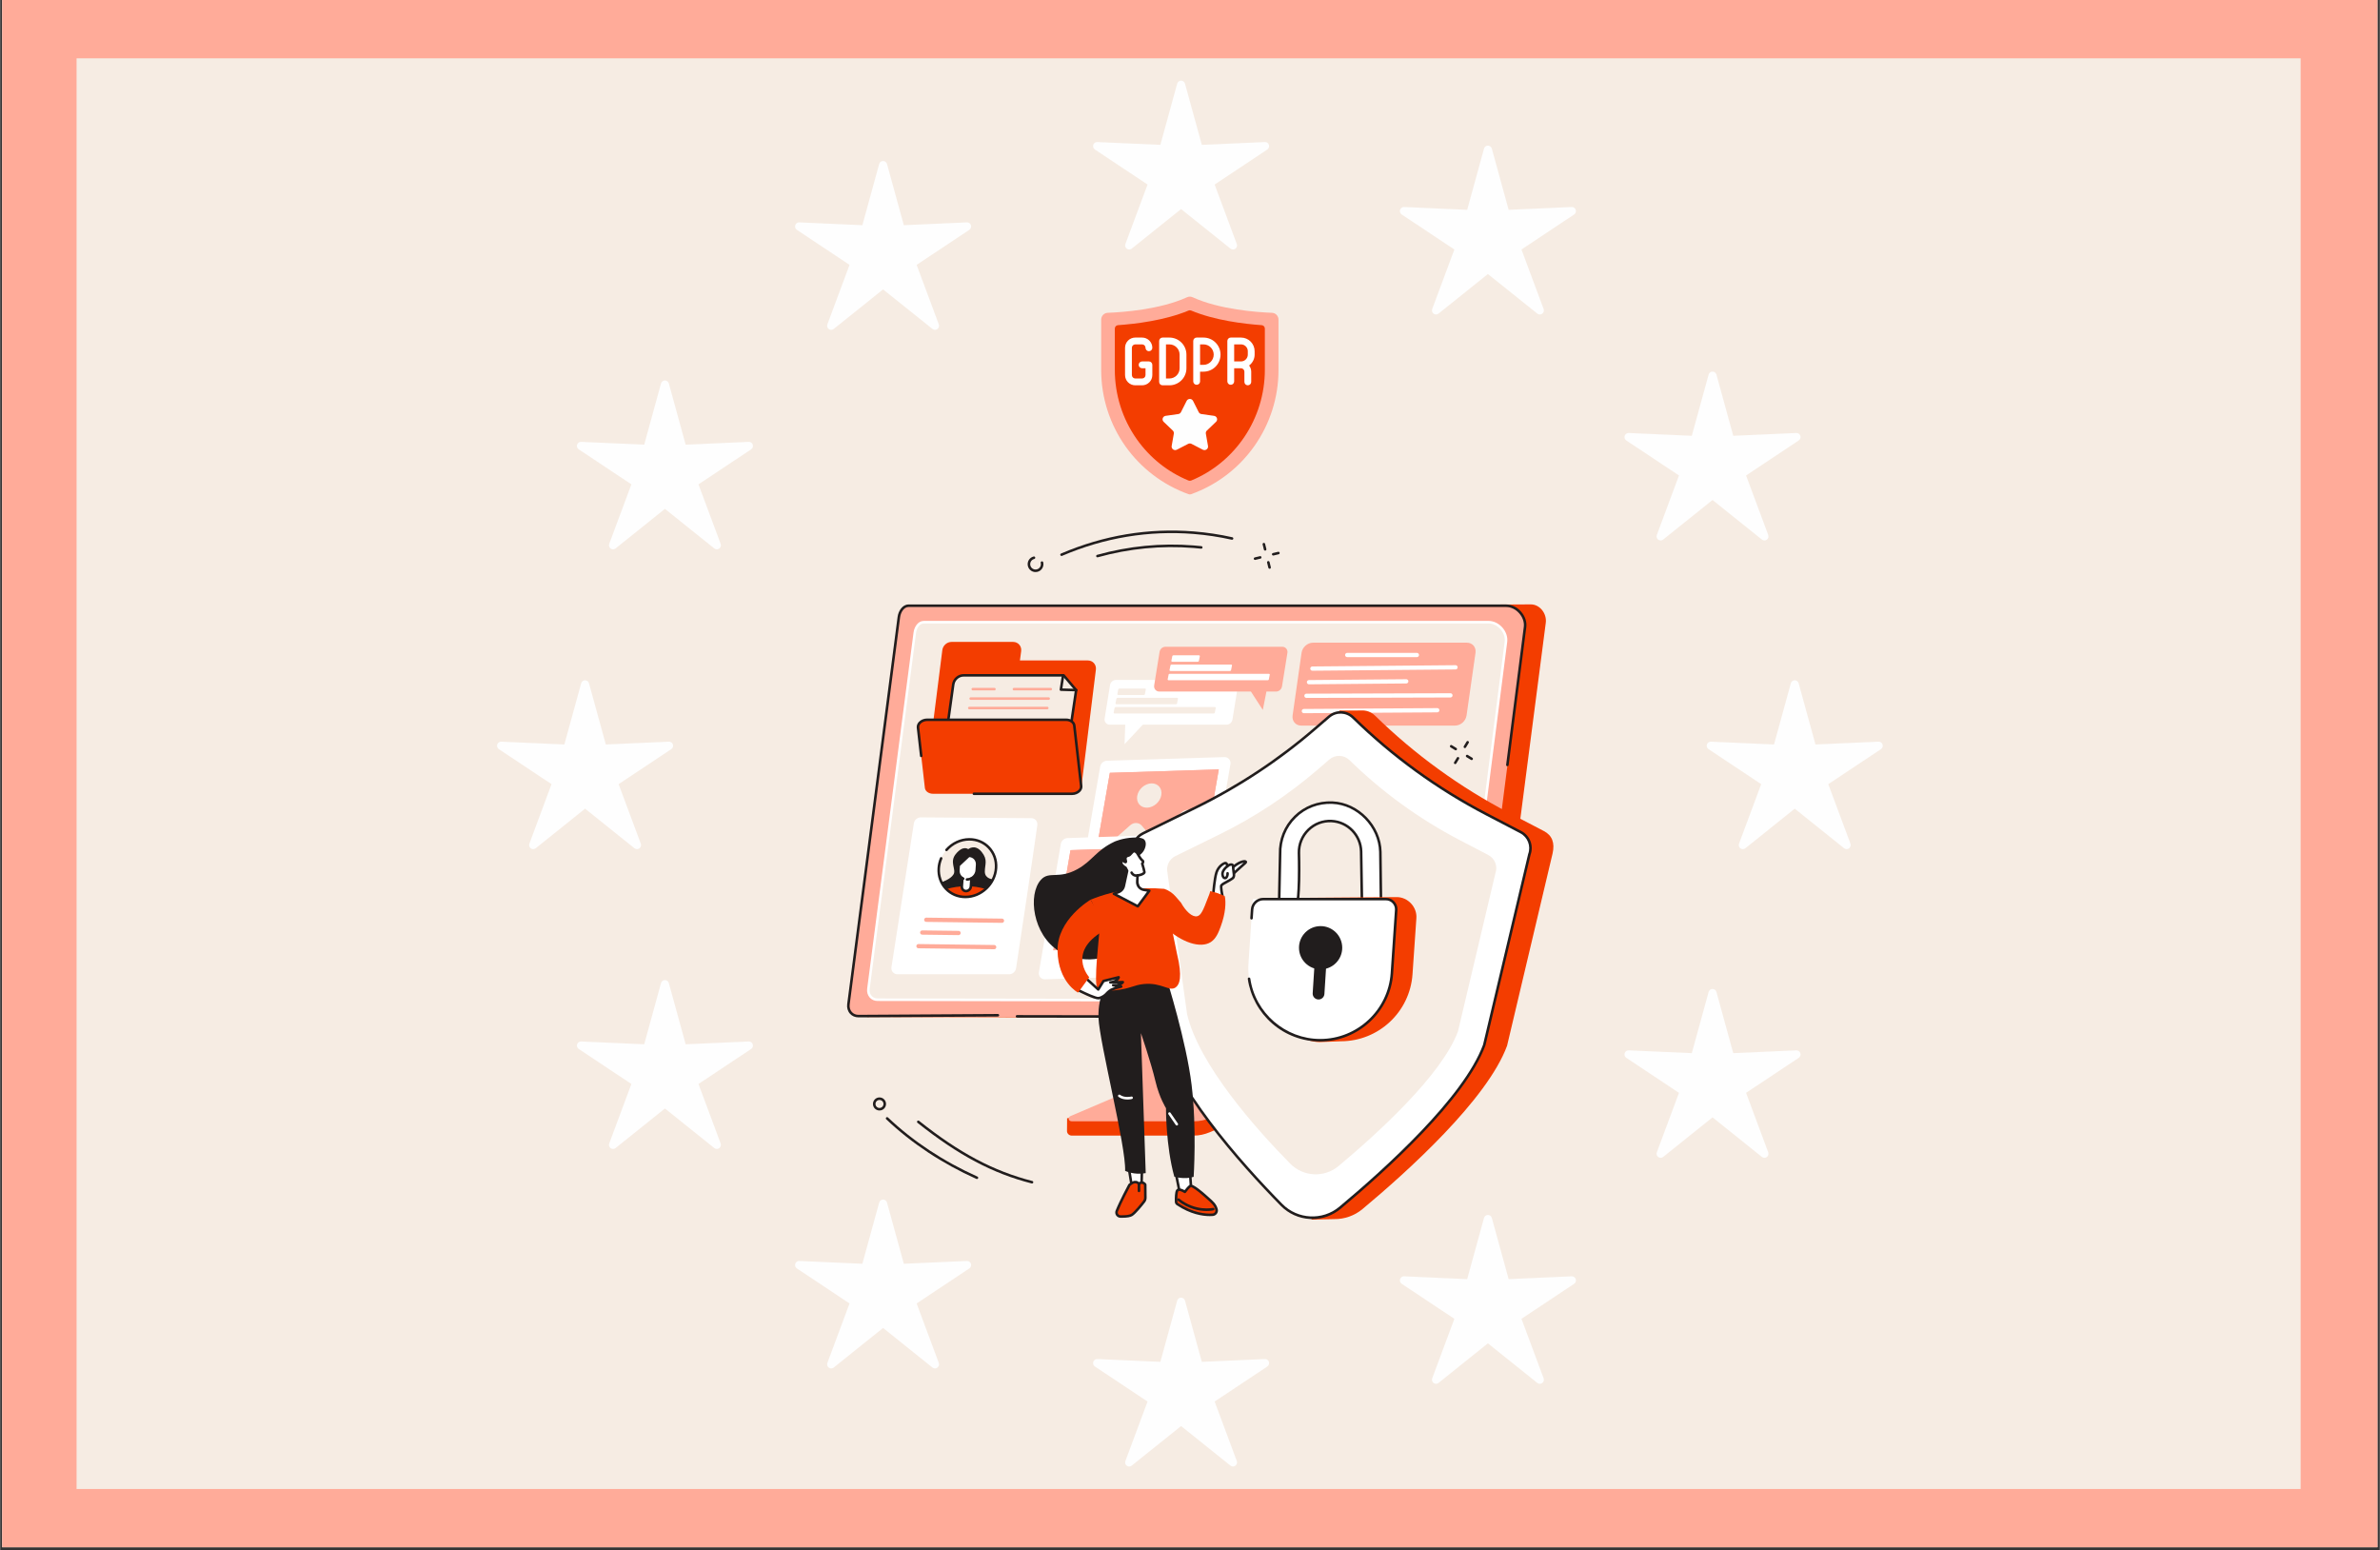 <svg xmlns="http://www.w3.org/2000/svg" xmlns:xlink="http://www.w3.org/1999/xlink" width="1124" zoomAndPan="magnify" viewBox="0 0 842.88 549" height="732" preserveAspectRatio="xMidYMid meet" version="1.0"><rect x="0" y="0" width="842.88" height="549" fill="#333333" stroke="none"/><defs><clipPath id="d595505134"><path d="M 0.707 0 L 842.055 0 L 842.055 548 L 0.707 548 Z M 0.707 0 " clip-rule="nonzero"/></clipPath><clipPath id="154791a57a"><path d="M 27.059 20.648 L 815 20.648 L 815 527.355 L 27.059 527.355 Z M 27.059 20.648 " clip-rule="nonzero"/></clipPath><clipPath id="db39a8aa1c"><path d="M 387 28.438 L 450 28.438 L 450 89 L 387 89 Z M 387 28.438 " clip-rule="nonzero"/></clipPath><clipPath id="d5e482ac27"><path d="M 175.879 240 L 239 240 L 239 301 L 175.879 301 Z M 175.879 240 " clip-rule="nonzero"/></clipPath><clipPath id="19cacb0d51"><path d="M 387 459 L 450 459 L 450 519.543 L 387 519.543 Z M 387 459 " clip-rule="nonzero"/></clipPath><clipPath id="49cc802507"><path d="M 604 240 L 666.984 240 L 666.984 301 L 604 301 Z M 604 240 " clip-rule="nonzero"/></clipPath><clipPath id="d70b42aeeb"><path d="M 389.941 105 L 452.824 105 L 452.824 175.312 L 389.941 175.312 Z M 389.941 105 " clip-rule="nonzero"/></clipPath></defs><g clip-path="url(#d595505134)"><path fill="#ffffff" d="M 0.707 0 L 842.172 0 L 842.172 548 L 0.707 548 Z M 0.707 0 " fill-opacity="1" fill-rule="nonzero"/><path fill="#ffab99" d="M 0.707 0 L 842.172 0 L 842.172 548 L 0.707 548 Z M 0.707 0 " fill-opacity="1" fill-rule="nonzero"/></g><g clip-path="url(#154791a57a)"><path fill="#f6ece3" d="M 27.059 20.648 L 814.832 20.648 L 814.832 527.355 L 27.059 527.355 Z M 27.059 20.648 " fill-opacity="1" fill-rule="nonzero"/></g><g clip-path="url(#db39a8aa1c)"><path fill="#fefefe" d="M 416.898 29.629 C 417.07 29 417.641 28.566 418.285 28.566 C 418.934 28.566 419.5 29 419.668 29.629 L 425.629 51.305 L 447.965 50.309 C 448.613 50.281 449.199 50.688 449.398 51.305 C 449.594 51.922 449.359 52.602 448.824 52.957 L 430.168 65.359 L 438.016 86.422 C 438.242 87.027 438.035 87.715 437.512 88.098 C 436.988 88.477 436.277 88.461 435.773 88.055 L 418.285 74.043 L 400.797 88.055 C 400.293 88.461 399.582 88.477 399.059 88.098 C 398.535 87.715 398.328 87.027 398.559 86.422 L 406.402 65.359 L 387.75 52.957 C 387.211 52.602 386.977 51.922 387.172 51.305 C 387.375 50.688 387.961 50.281 388.605 50.309 L 410.941 51.305 L 416.898 29.629 " fill-opacity="1" fill-rule="evenodd"/></g><path fill="#fefefe" d="M 311.348 58.078 C 311.516 57.453 312.086 57.02 312.73 57.02 C 313.379 57.02 313.945 57.453 314.117 58.078 L 320.078 79.758 L 342.414 78.758 C 343.059 78.73 343.645 79.137 343.844 79.758 C 344.043 80.375 343.809 81.051 343.27 81.41 L 324.613 93.809 L 332.461 114.871 C 332.688 115.48 332.48 116.164 331.957 116.551 C 331.434 116.93 330.727 116.914 330.219 116.508 L 312.73 102.496 L 295.242 116.508 C 294.738 116.914 294.027 116.93 293.504 116.551 C 292.984 116.164 292.777 115.48 293 114.871 L 300.848 93.809 L 282.195 81.41 C 281.656 81.051 281.422 80.375 281.621 79.758 C 281.82 79.137 282.406 78.73 283.051 78.758 L 305.387 79.758 L 311.348 58.078 " fill-opacity="1" fill-rule="evenodd"/><path fill="#fefefe" d="M 234.074 135.809 C 234.25 135.184 234.816 134.75 235.461 134.75 C 236.109 134.75 236.676 135.184 236.844 135.809 L 242.805 157.488 L 265.141 156.492 C 265.789 156.461 266.371 156.871 266.57 157.488 C 266.77 158.109 266.535 158.781 266 159.141 L 247.344 171.543 L 255.188 192.602 C 255.414 193.215 255.211 193.898 254.688 194.277 C 254.164 194.664 253.453 194.645 252.945 194.242 L 235.461 180.227 L 217.973 194.242 C 217.465 194.645 216.754 194.664 216.234 194.277 C 215.711 193.898 215.504 193.215 215.734 192.602 L 223.578 171.543 L 204.926 159.141 C 204.387 158.781 204.148 158.109 204.348 157.488 C 204.551 156.871 205.137 156.461 205.777 156.492 L 228.117 157.488 L 234.074 135.809 " fill-opacity="1" fill-rule="evenodd"/><g clip-path="url(#d5e482ac27)"><path fill="#fefefe" d="M 205.793 241.996 C 205.965 241.367 206.531 240.934 207.18 240.934 C 207.824 240.934 208.391 241.367 208.562 241.996 L 214.523 263.672 L 236.859 262.676 C 237.504 262.648 238.09 263.055 238.289 263.672 C 238.488 264.289 238.254 264.965 237.711 265.324 L 219.059 277.723 L 226.906 298.789 C 227.133 299.395 226.926 300.082 226.406 300.465 C 225.883 300.848 225.172 300.832 224.668 300.426 L 207.18 286.41 L 189.691 300.426 C 189.184 300.832 188.473 300.848 187.949 300.465 C 187.43 300.082 187.223 299.395 187.449 298.789 L 195.293 277.723 L 176.641 265.324 C 176.102 264.965 175.867 264.289 176.066 263.672 C 176.266 263.055 176.852 262.648 177.496 262.676 L 199.832 263.672 L 205.793 241.996 " fill-opacity="1" fill-rule="evenodd"/></g><path fill="#fefefe" d="M 234.074 348.18 C 234.25 347.551 234.816 347.117 235.461 347.117 C 236.109 347.117 236.676 347.551 236.844 348.18 L 242.805 369.855 L 265.141 368.859 C 265.789 368.832 266.371 369.238 266.57 369.855 C 266.77 370.477 266.535 371.152 266 371.508 L 247.344 383.91 L 255.188 404.973 C 255.414 405.582 255.211 406.266 254.688 406.648 C 254.164 407.027 253.453 407.012 252.945 406.609 L 235.461 392.594 L 217.973 406.609 C 217.465 407.012 216.754 407.027 216.234 406.648 C 215.711 406.266 215.504 405.582 215.734 404.973 L 223.578 383.91 L 204.926 371.508 C 204.387 371.152 204.148 370.477 204.348 369.855 C 204.551 369.238 205.137 368.832 205.777 368.859 L 228.117 369.855 L 234.074 348.18 " fill-opacity="1" fill-rule="evenodd"/><path fill="#fefefe" d="M 311.348 425.91 C 311.516 425.285 312.086 424.848 312.73 424.848 C 313.379 424.848 313.945 425.285 314.117 425.91 L 320.078 447.586 L 342.414 446.59 C 343.059 446.562 343.645 446.969 343.844 447.586 C 344.043 448.207 343.809 448.883 343.27 449.238 L 324.613 461.641 L 332.461 482.703 C 332.688 483.312 332.48 483.996 331.957 484.379 C 331.434 484.762 330.727 484.746 330.219 484.34 L 312.73 470.328 L 295.242 484.34 C 294.738 484.746 294.027 484.762 293.504 484.379 C 292.984 483.996 292.777 483.312 293 482.703 L 300.848 461.641 L 282.195 449.238 C 281.656 448.883 281.422 448.207 281.621 447.586 C 281.82 446.969 282.406 446.562 283.051 446.59 L 305.387 447.586 L 311.348 425.91 " fill-opacity="1" fill-rule="evenodd"/><g clip-path="url(#19cacb0d51)"><path fill="#fefefe" d="M 416.898 460.648 C 417.07 460.02 417.641 459.586 418.285 459.586 C 418.934 459.586 419.5 460.02 419.668 460.648 L 425.629 482.324 L 447.965 481.328 C 448.613 481.301 449.199 481.707 449.398 482.324 C 449.594 482.941 449.359 483.617 448.824 483.977 L 430.168 496.379 L 438.016 517.441 C 438.242 518.047 438.035 518.734 437.512 519.117 C 436.988 519.496 436.277 519.48 435.773 519.078 L 418.285 505.062 L 400.797 519.078 C 400.293 519.48 399.582 519.496 399.059 519.117 C 398.535 518.734 398.328 518.047 398.559 517.441 L 406.402 496.379 L 387.75 483.977 C 387.211 483.617 386.977 482.941 387.172 482.324 C 387.375 481.707 387.961 481.301 388.605 481.328 L 410.941 482.324 L 416.898 460.648 " fill-opacity="1" fill-rule="evenodd"/></g><path fill="#fefefe" d="M 525.578 431.355 C 525.75 430.727 526.316 430.293 526.961 430.293 C 527.609 430.293 528.176 430.727 528.348 431.355 L 534.305 453.031 L 556.641 452.031 C 557.289 452.004 557.875 452.414 558.07 453.031 C 558.273 453.648 558.039 454.324 557.5 454.684 L 538.848 467.082 L 546.691 488.145 C 546.918 488.754 546.715 489.438 546.191 489.824 C 545.668 490.203 544.953 490.188 544.449 489.785 L 526.961 475.77 L 509.473 489.785 C 508.969 490.188 508.258 490.203 507.734 489.824 C 507.211 489.438 507.008 488.754 507.234 488.145 L 515.082 467.082 L 496.426 454.684 C 495.887 454.324 495.652 453.648 495.852 453.031 C 496.051 452.414 496.637 452.004 497.281 452.031 L 519.621 453.031 L 525.578 431.355 " fill-opacity="1" fill-rule="evenodd"/><path fill="#fefefe" d="M 605.137 351.32 C 605.309 350.695 605.871 350.262 606.523 350.262 C 607.164 350.262 607.734 350.695 607.906 351.32 L 613.863 372.996 L 636.203 372 C 636.848 371.973 637.43 372.383 637.633 372.996 C 637.832 373.617 637.594 374.293 637.055 374.652 L 618.402 387.051 L 626.246 408.113 C 626.477 408.723 626.27 409.41 625.746 409.789 C 625.227 410.172 624.516 410.156 624.008 409.75 L 606.523 395.734 L 589.035 409.75 C 588.527 410.156 587.816 410.172 587.293 409.789 C 586.77 409.41 586.566 408.723 586.793 408.113 L 594.637 387.051 L 575.98 374.652 C 575.445 374.293 575.211 373.617 575.41 372.996 C 575.609 372.383 576.195 371.973 576.84 372 L 599.176 372.996 L 605.137 351.32 " fill-opacity="1" fill-rule="evenodd"/><g clip-path="url(#49cc802507)"><path fill="#fefefe" d="M 634.258 241.996 C 634.426 241.367 634.992 240.934 635.641 240.934 C 636.285 240.934 636.852 241.367 637.027 241.996 L 642.984 263.672 L 665.32 262.676 C 665.965 262.648 666.551 263.055 666.75 263.672 C 666.953 264.289 666.715 264.965 666.176 265.324 L 647.523 277.723 L 655.367 298.789 C 655.598 299.395 655.391 300.082 654.867 300.465 C 654.344 300.848 653.633 300.832 653.129 300.426 L 635.641 286.41 L 618.152 300.426 C 617.648 300.832 616.934 300.848 616.414 300.465 C 615.891 300.082 615.684 299.395 615.91 298.789 L 623.758 277.723 L 605.102 265.324 C 604.566 264.965 604.332 264.289 604.531 263.672 C 604.727 263.055 605.312 262.648 605.961 262.676 L 628.297 263.672 L 634.258 241.996 " fill-opacity="1" fill-rule="evenodd"/></g><path fill="#fefefe" d="M 605.137 132.668 C 605.309 132.043 605.871 131.609 606.523 131.609 C 607.164 131.609 607.734 132.043 607.906 132.668 L 613.863 154.348 L 636.203 153.352 C 636.848 153.32 637.43 153.727 637.633 154.348 C 637.832 154.965 637.594 155.641 637.055 156 L 618.402 168.398 L 626.246 189.461 C 626.477 190.07 626.27 190.758 625.746 191.137 C 625.227 191.52 624.516 191.504 624.008 191.098 L 606.523 177.082 L 589.035 191.098 C 588.527 191.504 587.816 191.52 587.293 191.137 C 586.77 190.758 586.566 190.07 586.793 189.461 L 594.637 168.398 L 575.98 156 C 575.445 155.641 575.211 154.965 575.41 154.348 C 575.609 153.727 576.195 153.32 576.84 153.352 L 599.176 154.348 L 605.137 132.668 " fill-opacity="1" fill-rule="evenodd"/><path fill="#fefefe" d="M 525.578 52.637 C 525.75 52.008 526.316 51.574 526.961 51.574 C 527.609 51.574 528.176 52.008 528.348 52.637 L 534.305 74.312 L 556.641 73.316 C 557.289 73.289 557.875 73.695 558.07 74.312 C 558.273 74.934 558.039 75.605 557.5 75.965 L 538.848 88.367 L 546.691 109.43 C 546.918 110.039 546.715 110.723 546.191 111.105 C 545.668 111.488 544.953 111.473 544.449 111.066 L 526.961 97.055 L 509.473 111.066 C 508.969 111.473 508.258 111.488 507.734 111.105 C 507.211 110.723 507.008 110.039 507.234 109.43 L 515.082 88.367 L 496.426 75.965 C 495.887 75.605 495.652 74.934 495.852 74.312 C 496.051 73.695 496.637 73.289 497.281 73.316 L 519.621 74.312 L 525.578 52.637 " fill-opacity="1" fill-rule="evenodd"/><path fill="#f6ece3" d="M 304.023 386.684 C 311.336 404.559 328.449 413 339.391 418.395 C 382.512 439.66 448.051 437.102 495.266 398.195 C 506.316 389.09 560.777 341.395 548.168 276.891 C 537.027 219.871 480.719 186.836 433.281 182.48 C 393.977 178.875 342.633 193.316 324.457 228.129 C 313.027 250.016 326.727 256.953 317.352 306.535 C 309.234 349.449 295.082 364.824 304.023 386.684 " fill-opacity="1" fill-rule="nonzero"/><path fill="#f33d00" d="M 458.145 337.652 L 407.438 337.973 C 407.109 337.973 407 338.277 407 338.57 L 407 381.711 C 407 385.844 378.191 396.574 377.91 396.027 L 377.875 400.594 C 377.871 401.445 378.621 402.199 379.574 402.199 L 380.207 402.199 C 380.211 402.199 380.215 402.199 380.219 402.199 L 422.734 402.199 C 424.707 402.199 426.652 401.758 428.441 401.008 L 451.816 391.164 C 456.023 389.395 458.676 385.586 458.676 381.438 L 458.676 338.254 C 458.676 337.957 458.473 337.652 458.145 337.652 " fill-opacity="1" fill-rule="nonzero"/><path fill="#ffab99" d="M 401.863 335.457 L 401.863 378.609 C 401.863 382.863 399.129 386.738 394.828 388.574 L 379.059 395.305 C 378.027 395.746 378.379 397.125 379.52 397.125 L 422.848 397.125 C 424.793 397.125 426.719 396.738 428.48 396 L 445.949 388.645 C 450.285 386.816 453.047 382.926 453.047 378.652 L 453.047 335.457 C 453.047 335.281 452.887 335.141 452.691 335.141 L 402.223 335.141 C 402.027 335.141 401.863 335.281 401.863 335.457 " fill-opacity="1" fill-rule="nonzero"/><path fill="#f33d00" d="M 307.078 360.188 L 525.637 360.68 C 527.551 360.68 529.457 359.242 529.699 357.34 L 547.457 220.582 C 547.883 217.27 545.316 213.973 542.02 214.055 L 325.996 215.195 L 307.078 360.188 " fill-opacity="1" fill-rule="nonzero"/><path fill="#ffab99" d="M 533.438 214.832 C 537.195 214.832 540.594 218.645 540.113 222.383 L 522.867 357.004 C 522.625 358.906 520.59 360.516 518.68 360.516 L 303.988 360.168 C 301.695 360.168 300.164 358.266 300.457 355.984 L 318.312 218.863 C 318.559 216.961 319.816 214.832 321.727 214.832 L 533.438 214.832 " fill-opacity="1" fill-rule="nonzero"/><path fill="#211d1d" d="M 518.676 360.668 L 360.168 360.41 C 359.922 360.41 359.719 360.207 359.719 359.961 C 359.719 359.711 359.922 359.508 360.168 359.508 C 360.172 359.508 360.172 359.508 360.172 359.508 L 518.68 359.766 C 520.426 359.766 522.211 358.281 522.422 356.652 L 530.77 291.461 C 530.805 291.211 531.027 291.035 531.277 291.07 C 531.523 291.102 531.699 291.328 531.668 291.574 L 523.316 356.766 C 523.047 358.844 520.879 360.668 518.676 360.668 " fill-opacity="1" fill-rule="nonzero"/><path fill="#211d1d" d="M 303.992 360.32 C 302.793 360.32 301.723 359.852 300.973 359 C 300.199 358.121 299.848 356.891 300.008 355.629 L 317.863 218.508 C 318.141 216.359 319.59 214.082 321.727 214.082 L 533.438 214.082 C 535.371 214.082 537.297 215.008 538.723 216.629 C 540.133 218.234 540.805 220.242 540.559 222.141 L 534.305 270.977 C 534.273 271.227 534.043 271.398 533.797 271.367 C 533.551 271.336 533.375 271.109 533.41 270.863 L 539.664 222.027 C 539.875 220.383 539.285 218.637 538.043 217.227 C 536.789 215.801 535.113 214.984 533.438 214.984 L 321.727 214.984 C 320.164 214.984 318.992 216.836 318.762 218.625 L 300.906 355.742 C 300.773 356.762 301.039 357.707 301.652 358.406 C 302.227 359.059 303.055 359.418 303.988 359.418 L 353.391 359.121 C 353.391 359.121 353.391 359.121 353.395 359.121 C 353.641 359.121 353.844 359.324 353.844 359.57 C 353.848 359.82 353.645 360.023 353.395 360.027 L 303.992 360.32 " fill-opacity="1" fill-rule="nonzero"/><path fill="#f6ece3" d="M 527.207 220.363 C 530.664 220.363 533.789 223.871 533.348 227.309 L 517.484 351.16 C 517.258 352.91 515.387 354.387 513.629 354.387 L 310.785 354.066 C 308.676 354.066 307.266 352.316 307.535 350.219 L 323.965 224.07 C 324.188 222.32 325.344 220.363 327.102 220.363 L 527.207 220.363 " fill-opacity="1" fill-rule="nonzero"/><path fill="#ffffff" d="M 327.102 220.812 C 325.684 220.812 324.621 222.5 324.41 224.129 L 307.984 350.277 C 307.863 351.203 308.105 352.062 308.664 352.695 C 309.184 353.289 309.938 353.617 310.785 353.617 L 513.629 353.938 C 515.223 353.938 516.844 352.586 517.035 351.102 L 532.898 227.25 C 533.094 225.754 532.555 224.152 531.418 222.863 C 530.273 221.559 528.738 220.812 527.207 220.812 Z M 513.629 354.84 L 310.785 354.52 C 309.676 354.52 308.68 354.082 307.984 353.293 C 307.266 352.473 306.938 351.332 307.09 350.16 L 323.516 224.012 C 323.77 222.023 325.117 219.91 327.102 219.91 L 527.207 219.91 C 528.996 219.91 530.781 220.77 532.098 222.266 C 533.402 223.75 534.02 225.609 533.797 227.367 L 517.934 351.219 C 517.684 353.148 515.672 354.84 513.629 354.84 " fill-opacity="1" fill-rule="nonzero"/><path fill="#ffffff" d="M 434.383 256.664 L 393.02 256.664 C 391.859 256.664 391.016 255.664 391.199 254.504 L 393.117 242.613 C 393.277 241.59 394.188 240.805 395.211 240.805 L 436.574 240.805 C 437.734 240.805 438.574 241.805 438.395 242.969 L 436.477 254.855 C 436.316 255.879 435.406 256.664 434.383 256.664 " fill-opacity="1" fill-rule="nonzero"/><path fill="#ffffff" d="M 398.512 256.16 L 398.262 263.562 L 405.93 255.367 Z M 398.512 256.16 " fill-opacity="1" fill-rule="nonzero"/><path fill="#ffab99" d="M 454.125 229.062 L 412.762 229.062 C 411.738 229.062 410.832 229.832 410.668 230.855 L 408.75 242.754 C 408.57 243.914 409.41 244.926 410.57 244.926 L 443.016 244.926 L 447.23 251.438 L 448.516 244.926 L 451.934 244.926 C 452.957 244.926 453.867 244.121 454.031 243.098 L 455.945 231.219 C 456.129 230.055 455.285 229.062 454.125 229.062 " fill-opacity="1" fill-rule="nonzero"/><path fill="#f6ece3" d="M 405.035 246.148 L 396.086 246.148 C 395.848 246.148 395.672 246.004 395.703 245.836 L 396.047 244.125 C 396.074 243.977 396.262 243.863 396.473 243.863 L 405.414 243.863 C 405.652 243.863 405.832 244.008 405.797 244.176 L 405.457 245.891 C 405.426 246.035 405.242 246.148 405.035 246.148 " fill-opacity="1" fill-rule="nonzero"/><path fill="#f6ece3" d="M 416.422 249.426 L 395.434 249.426 C 395.195 249.426 395.016 249.281 395.051 249.113 L 395.391 247.398 C 395.422 247.254 395.605 247.141 395.816 247.141 L 416.805 247.141 C 417.043 247.141 417.223 247.281 417.188 247.449 L 416.844 249.164 C 416.816 249.312 416.633 249.426 416.422 249.426 " fill-opacity="1" fill-rule="nonzero"/><path fill="#f6ece3" d="M 429.801 252.699 L 394.777 252.699 C 394.539 252.699 394.363 252.555 394.395 252.387 L 394.738 250.672 C 394.77 250.523 394.953 250.414 395.16 250.414 L 430.18 250.414 C 430.418 250.414 430.598 250.555 430.562 250.723 L 430.219 252.438 C 430.191 252.586 430.008 252.699 429.801 252.699 " fill-opacity="1" fill-rule="nonzero"/><path fill="#ffffff" d="M 424.164 234.375 L 415.219 234.375 C 414.98 234.375 414.805 234.23 414.836 234.062 L 415.18 232.348 C 415.211 232.199 415.391 232.086 415.602 232.086 L 424.547 232.086 C 424.785 232.086 424.965 232.23 424.93 232.398 L 424.586 234.113 C 424.559 234.262 424.375 234.375 424.164 234.375 " fill-opacity="1" fill-rule="nonzero"/><path fill="#ffffff" d="M 435.555 237.648 L 414.566 237.648 C 414.328 237.648 414.148 237.504 414.184 237.336 L 414.527 235.621 C 414.555 235.477 414.738 235.363 414.949 235.363 L 435.938 235.363 C 436.176 235.363 436.352 235.508 436.32 235.676 L 435.977 237.387 C 435.949 237.535 435.766 237.648 435.555 237.648 " fill-opacity="1" fill-rule="nonzero"/><path fill="#ffffff" d="M 448.93 240.926 L 413.91 240.926 C 413.672 240.926 413.496 240.781 413.527 240.613 L 413.871 238.898 C 413.898 238.75 414.082 238.637 414.293 238.637 L 449.312 238.637 C 449.551 238.637 449.727 238.781 449.695 238.949 L 449.352 240.664 C 449.324 240.812 449.141 240.926 448.93 240.926 " fill-opacity="1" fill-rule="nonzero"/><path fill="#f33d00" d="M 361.199 233.914 L 361.637 230.629 C 361.871 228.852 360.57 227.348 358.797 227.348 L 336.98 227.348 C 335.359 227.348 333.93 228.613 333.715 230.238 L 327.836 276.672 C 327.602 278.449 328.902 279.953 330.676 279.953 L 379.77 280.992 C 381.387 280.992 382.816 279.727 383.035 278.102 L 388.102 237.199 C 388.336 235.418 387.035 233.914 385.262 233.914 L 361.199 233.914 " fill-opacity="1" fill-rule="nonzero"/><path fill="#f6ece3" d="M 376.133 278.012 L 381.113 244.414 L 376.684 239.188 L 341.234 239.188 C 339.43 239.188 337.836 240.59 337.586 242.398 L 332.629 278.012 L 376.133 278.012 " fill-opacity="1" fill-rule="nonzero"/><path fill="#211d1d" d="M 333.148 277.562 L 375.742 277.562 L 380.637 244.551 L 376.473 239.637 L 341.234 239.637 C 339.66 239.637 338.254 240.879 338.031 242.461 Z M 376.129 278.465 L 332.629 278.465 C 332.5 278.465 332.375 278.406 332.289 278.309 C 332.203 278.211 332.164 278.078 332.184 277.949 L 337.137 242.336 C 337.418 240.316 339.219 238.738 341.234 238.738 L 376.68 238.738 C 376.812 238.738 376.941 238.797 377.027 238.895 L 381.457 244.125 C 381.543 244.223 381.578 244.352 381.559 244.48 L 376.578 278.078 C 376.543 278.297 376.355 278.465 376.129 278.465 " fill-opacity="1" fill-rule="nonzero"/><path fill="#211d1d" d="M 381.113 244.863 C 381.109 244.863 381.105 244.863 381.102 244.863 L 375.695 244.703 C 375.566 244.695 375.445 244.641 375.363 244.539 C 375.281 244.438 375.242 244.309 375.266 244.18 L 375.996 239.469 C 376.035 239.223 376.266 239.055 376.512 239.094 C 376.758 239.129 376.926 239.359 376.887 239.609 L 376.234 243.816 L 381.129 243.961 C 381.375 243.969 381.574 244.176 381.566 244.426 C 381.559 244.672 381.359 244.863 381.113 244.863 " fill-opacity="1" fill-rule="nonzero"/><path fill="#ffab99" d="M 370.891 251.207 L 343.266 251.207 C 343.016 251.207 342.812 251.008 342.812 250.758 C 342.812 250.508 343.016 250.305 343.266 250.305 L 370.891 250.305 C 371.141 250.305 371.34 250.508 371.34 250.758 C 371.34 251.008 371.141 251.207 370.891 251.207 " fill-opacity="1" fill-rule="nonzero"/><path fill="#ffab99" d="M 371.379 247.863 L 343.754 247.863 C 343.504 247.863 343.301 247.664 343.301 247.414 C 343.301 247.164 343.504 246.961 343.754 246.961 L 371.379 246.961 C 371.629 246.961 371.828 247.164 371.828 247.414 C 371.828 247.664 371.629 247.863 371.379 247.863 " fill-opacity="1" fill-rule="nonzero"/><path fill="#ffab99" d="M 372.121 244.523 L 359.078 244.523 C 358.828 244.523 358.625 244.32 358.625 244.07 C 358.625 243.824 358.828 243.621 359.078 243.621 L 372.121 243.621 C 372.371 243.621 372.574 243.824 372.574 244.07 C 372.574 244.32 372.371 244.523 372.121 244.523 " fill-opacity="1" fill-rule="nonzero"/><path fill="#ffab99" d="M 352.168 244.523 L 344.496 244.523 C 344.246 244.523 344.043 244.32 344.043 244.07 C 344.043 243.824 344.246 243.621 344.496 243.621 L 352.168 243.621 C 352.418 243.621 352.621 243.824 352.621 244.07 C 352.621 244.32 352.418 244.523 352.168 244.523 " fill-opacity="1" fill-rule="nonzero"/><path fill="#f33d00" d="M 379.656 281.133 L 330.426 281.133 C 328.898 281.133 327.668 280.246 327.531 279.047 L 325.098 257.707 C 324.93 256.238 326.461 254.918 328.332 254.918 L 377.562 254.918 C 379.09 254.918 380.32 255.809 380.457 257.004 L 382.891 278.348 C 383.059 279.816 381.527 281.133 379.656 281.133 " fill-opacity="1" fill-rule="nonzero"/><path fill="#211d1d" d="M 379.656 281.586 L 344.895 281.586 C 344.645 281.586 344.445 281.383 344.445 281.133 C 344.445 280.887 344.645 280.684 344.895 280.684 L 379.656 280.684 C 380.57 280.684 381.438 280.324 381.973 279.727 C 382.223 279.445 382.508 278.984 382.441 278.398 L 380.008 257.055 C 379.898 256.098 378.848 255.371 377.562 255.371 L 328.332 255.371 C 327.418 255.371 326.551 255.73 326.02 256.324 C 325.766 256.609 325.48 257.07 325.547 257.656 L 326.688 267.664 C 326.715 267.91 326.539 268.133 326.289 268.16 C 326.043 268.188 325.82 268.012 325.789 267.766 L 324.648 257.758 C 324.57 257.039 324.816 256.316 325.344 255.727 C 326.047 254.938 327.164 254.469 328.332 254.469 L 377.562 254.469 C 379.336 254.469 380.742 255.512 380.906 256.953 L 383.34 278.293 C 383.422 279.012 383.172 279.734 382.645 280.328 C 381.941 281.113 380.824 281.586 379.656 281.586 " fill-opacity="1" fill-rule="nonzero"/><path fill="#ffffff" d="M 433.598 268.137 L 391.969 269.434 C 390.828 269.473 389.828 270.348 389.629 271.488 L 381.777 316.914 C 381.535 318.297 382.555 319.492 383.941 319.449 L 425.57 318.152 C 426.711 318.117 427.711 317.238 427.91 316.098 L 435.762 270.672 C 436.004 269.289 434.984 268.094 433.598 268.137 " fill-opacity="1" fill-rule="nonzero"/><path fill="#ffab99" d="M 425.461 307.969 L 386.883 309.172 L 393.055 273.711 L 431.633 272.508 L 425.461 307.969 " fill-opacity="1" fill-rule="nonzero"/><path fill="#ffab99" d="M 425.461 307.969 L 386.883 309.172 L 393.055 273.711 L 431.633 272.508 L 425.461 307.969 " fill-opacity="1" fill-rule="nonzero"/><path fill="#f6ece3" d="M 422.652 287.754 C 421.648 286.566 419.812 286.5 418.566 287.602 L 409.539 295.578 C 408.75 296.273 407.586 296.23 406.953 295.48 L 404.367 292.422 C 403.363 291.234 401.527 291.164 400.281 292.266 L 390.152 301.215 L 389.109 307.219 L 423.891 306.133 L 426.332 292.109 L 422.652 287.754 " fill-opacity="1" fill-rule="nonzero"/><path fill="#f6ece3" d="M 411.285 281.617 C 410.871 283.996 408.625 285.98 406.266 286.055 C 403.906 286.129 402.328 284.262 402.742 281.887 C 403.156 279.508 405.402 277.523 407.762 277.449 C 410.121 277.375 411.699 279.242 411.285 281.617 " fill-opacity="1" fill-rule="nonzero"/><path fill="#ffffff" d="M 419.652 295.441 L 378.023 296.824 C 376.879 296.863 375.883 297.742 375.684 298.883 L 367.926 344.32 C 367.688 345.703 368.711 346.895 370.098 346.848 L 411.727 345.465 C 412.871 345.426 413.867 344.547 414.062 343.406 L 421.824 297.969 C 422.062 296.586 421.039 295.395 419.652 295.441 " fill-opacity="1" fill-rule="nonzero"/><path fill="#ffab99" d="M 411.598 335.285 L 373.016 336.562 L 379.113 301.098 L 417.695 299.816 L 411.598 335.285 " fill-opacity="1" fill-rule="nonzero"/><path fill="#ffab99" d="M 411.598 335.285 L 373.016 336.562 L 379.113 301.098 L 417.695 299.816 L 411.598 335.285 " fill-opacity="1" fill-rule="nonzero"/><path fill="#f6ece3" d="M 408.746 315.078 C 407.742 313.895 405.906 313.828 404.66 314.934 L 395.648 322.926 C 394.859 323.625 393.695 323.586 393.059 322.836 L 390.469 319.781 C 389.465 318.594 387.629 318.531 386.383 319.637 L 376.27 328.602 L 375.238 334.609 L 410.023 333.453 L 412.438 319.426 L 408.746 315.078 " fill-opacity="1" fill-rule="nonzero"/><path fill="#f6ece3" d="M 397.363 308.969 C 396.957 311.344 394.711 313.332 392.355 313.41 C 389.996 313.488 388.414 311.625 388.824 309.25 C 389.23 306.875 391.473 304.883 393.832 304.805 C 396.191 304.727 397.773 306.59 397.363 308.969 " fill-opacity="1" fill-rule="nonzero"/><path fill="#ffffff" d="M 357.395 345.051 L 317.809 345.051 C 316.461 345.051 315.484 343.891 315.695 342.543 L 323.629 291.605 C 323.816 290.406 324.879 289.488 326.078 289.496 L 365.254 289.773 C 366.574 289.785 367.539 290.906 367.359 292.23 C 366.105 301.527 361.145 334.27 359.832 342.934 C 359.648 344.129 358.59 345.051 357.395 345.051 " fill-opacity="1" fill-rule="nonzero"/><path fill="#ffab99" d="M 354.844 326.844 C 354.84 326.844 354.836 326.844 354.832 326.844 L 328.012 326.504 C 327.598 326.5 327.266 326.16 327.27 325.746 C 327.273 325.328 327.617 325.004 328.031 325 L 354.852 325.34 C 355.27 325.344 355.602 325.688 355.594 326.102 C 355.59 326.516 355.254 326.844 354.844 326.844 " fill-opacity="1" fill-rule="nonzero"/><path fill="#ffab99" d="M 339.469 331.191 C 339.465 331.191 339.461 331.191 339.457 331.191 L 326.578 331.027 C 326.164 331.023 325.832 330.684 325.836 330.266 C 325.84 329.852 326.188 329.523 326.598 329.523 L 339.477 329.688 C 339.891 329.691 340.223 330.031 340.219 330.445 C 340.215 330.859 339.879 331.191 339.469 331.191 " fill-opacity="1" fill-rule="nonzero"/><path fill="#ffab99" d="M 352.082 336.191 C 352.082 336.191 352.078 336.191 352.074 336.191 L 325.254 335.855 C 324.836 335.852 324.504 335.508 324.512 335.094 C 324.516 334.676 324.848 334.348 325.273 334.352 L 352.094 334.688 C 352.508 334.695 352.84 335.035 352.836 335.449 C 352.832 335.863 352.496 336.191 352.082 336.191 " fill-opacity="1" fill-rule="nonzero"/><path fill="#f6ece3" d="M 332.449 307.5 C 332.824 301.863 337.672 297.281 343.273 297.27 C 348.879 297.25 353.117 301.809 352.738 307.445 C 352.363 313.078 347.516 317.66 341.914 317.676 C 336.312 317.691 332.074 313.137 332.449 307.5 " fill-opacity="1" fill-rule="nonzero"/><path fill="#ffab99" d="M 335.141 314.91 C 336.844 316.633 339.219 317.684 341.914 317.676 C 344.609 317.668 347.129 316.602 349.059 314.875 C 347 314.223 344.664 313.863 342.168 313.867 C 339.672 313.875 337.285 314.25 335.141 314.91 " fill-opacity="1" fill-rule="nonzero"/><path fill="#ffffff" d="M 342.113 315.594 C 341.23 315.598 340.559 314.879 340.621 313.988 L 341.168 305.773 L 344.371 305.766 L 343.82 313.977 C 343.762 314.867 342.996 315.594 342.113 315.594 " fill-opacity="1" fill-rule="nonzero"/><path fill="#211d1d" d="M 348.77 308.75 C 348.738 306.199 349.961 304.605 347.648 301.727 C 345.25 298.75 342.887 300.758 342.887 300.758 C 342.887 300.758 341.133 299.215 338.48 302.465 C 336.141 305.332 338.723 307.887 337.68 309.672 C 336.633 311.457 333.43 312.438 333.43 312.438 C 333.43 312.438 334.301 314.457 335.488 315.348 L 348.734 315.309 C 348.734 315.309 351.672 312.305 351.727 311.453 C 351.727 311.453 348.801 311.301 348.77 308.75 " fill-opacity="1" fill-rule="nonzero"/><path fill="#f33d00" d="M 335.141 314.91 C 336.844 316.633 339.219 317.684 341.914 317.676 C 344.609 317.668 347.129 316.602 349.059 314.875 C 347 314.223 344.664 313.863 342.168 313.867 C 339.672 313.875 337.285 314.25 335.141 314.91 " fill-opacity="1" fill-rule="nonzero"/><path fill="#ffffff" d="M 343.102 303.098 L 342.992 303.098 L 339.512 306.402 L 339.391 308.207 C 339.312 309.414 339.891 310.465 340.816 311.031 L 340.621 313.988 C 340.559 314.879 341.23 315.598 342.113 315.594 C 342.996 315.594 343.762 314.867 343.82 313.977 L 344.016 311.078 C 345.07 310.523 345.832 309.434 345.914 308.191 L 346.043 306.258 C 346.16 304.508 344.844 303.094 343.102 303.098 " fill-opacity="1" fill-rule="nonzero"/><path fill="#211d1d" d="M 342.109 316.047 C 341.559 316.047 341.055 315.828 340.688 315.438 C 340.316 315.043 340.133 314.516 340.168 313.957 L 340.359 311.094 C 340.375 310.844 340.594 310.66 340.84 310.672 C 341.09 310.691 341.277 310.902 341.262 311.152 L 341.07 314.02 C 341.051 314.324 341.148 314.609 341.348 314.82 C 341.539 315.027 341.812 315.141 342.109 315.141 C 342.109 315.141 342.109 315.141 342.113 315.141 C 342.762 315.141 343.328 314.605 343.371 313.949 L 343.559 311.133 C 343.578 310.887 343.793 310.699 344.039 310.715 C 344.289 310.73 344.477 310.945 344.461 311.195 L 344.273 314.008 C 344.199 315.129 343.23 316.043 342.113 316.047 C 342.113 316.047 342.109 316.047 342.109 316.047 " fill-opacity="1" fill-rule="nonzero"/><path fill="#211d1d" d="M 342.434 311.93 C 342.188 311.93 341.984 311.73 341.984 311.48 C 341.98 311.23 342.184 311.027 342.434 311.027 C 344 311.023 345.359 309.738 345.465 308.16 L 345.594 306.23 C 345.641 305.523 345.418 304.859 344.969 304.359 C 344.535 303.879 343.938 303.594 343.273 303.555 L 339.949 306.668 L 339.844 308.238 C 339.77 309.336 340.34 310.332 341.297 310.781 C 341.523 310.887 341.617 311.156 341.512 311.383 C 341.406 311.609 341.137 311.703 340.914 311.598 C 339.617 310.988 338.844 309.648 338.941 308.18 L 339.059 306.43 C 339.066 306.312 339.117 306.207 339.199 306.129 L 342.793 302.77 C 342.879 302.691 342.984 302.648 343.098 302.648 C 343.156 302.648 343.207 302.648 343.258 302.648 C 344.188 302.688 345.031 303.082 345.641 303.758 C 346.254 304.441 346.555 305.34 346.492 306.289 L 346.363 308.223 C 346.23 310.262 344.465 311.926 342.438 311.93 C 342.434 311.93 342.434 311.93 342.434 311.93 " fill-opacity="1" fill-rule="nonzero"/><path fill="#211d1d" d="M 341.887 318.125 C 339.074 318.125 336.504 317.031 334.637 315.047 C 332.746 313.027 331.809 310.336 332 307.469 C 332.082 306.215 332.379 304.988 332.883 303.82 C 332.98 303.59 333.246 303.484 333.473 303.582 C 333.703 303.68 333.809 303.945 333.711 304.176 C 333.25 305.25 332.977 306.379 332.898 307.531 C 332.727 310.145 333.578 312.594 335.297 314.426 C 336.988 316.23 339.328 317.227 341.887 317.227 C 341.895 317.227 341.902 317.227 341.914 317.227 C 347.273 317.211 351.93 312.809 352.289 307.414 C 352.465 304.797 351.613 302.348 349.895 300.516 C 348.199 298.711 345.859 297.719 343.305 297.719 C 343.293 297.719 343.285 297.719 343.277 297.719 C 340.359 297.727 337.535 299.035 335.527 301.312 C 335.363 301.5 335.074 301.52 334.891 301.355 C 334.703 301.188 334.684 300.902 334.852 300.715 C 337.031 298.246 340.102 296.824 343.273 296.816 C 343.285 296.816 343.293 296.816 343.305 296.816 C 346.113 296.816 348.688 297.91 350.551 299.898 C 352.445 301.914 353.383 304.605 353.191 307.473 C 352.801 313.332 347.742 318.109 341.914 318.125 C 341.906 318.125 341.895 318.125 341.887 318.125 " fill-opacity="1" fill-rule="nonzero"/><path fill="#ffab99" d="M 515.336 256.98 L 460.816 256.98 C 458.859 256.98 457.5 255.371 457.781 253.391 L 460.953 231.211 C 461.234 229.227 463.055 227.621 465.012 227.621 L 519.531 227.621 C 521.488 227.621 522.852 229.227 522.566 231.211 L 519.398 253.391 C 519.113 255.371 517.297 256.98 515.336 256.98 " fill-opacity="1" fill-rule="nonzero"/><path fill="#ffffff" d="M 501.801 232.734 L 477.125 232.734 C 476.711 232.734 476.375 232.398 476.375 231.98 C 476.375 231.566 476.711 231.227 477.125 231.227 L 501.801 231.227 C 502.219 231.227 502.555 231.566 502.555 231.98 C 502.555 232.398 502.219 232.734 501.801 232.734 " fill-opacity="1" fill-rule="nonzero"/><path fill="#ffffff" d="M 464.789 237.547 C 464.375 237.547 464.039 237.215 464.035 236.805 C 464.031 236.387 464.367 236.047 464.781 236.043 L 515.488 235.594 C 515.488 235.594 515.492 235.594 515.496 235.594 C 515.906 235.594 516.246 235.926 516.246 236.336 C 516.25 236.754 515.918 237.094 515.504 237.098 L 464.797 237.547 C 464.793 237.547 464.789 237.547 464.789 237.547 " fill-opacity="1" fill-rule="nonzero"/><path fill="#ffffff" d="M 462.684 247.18 C 462.266 247.18 461.93 246.844 461.93 246.43 C 461.93 246.012 462.266 245.676 462.68 245.676 L 513.684 245.523 C 514.098 245.527 514.438 245.855 514.441 246.273 C 514.441 246.691 514.105 247.027 513.691 247.027 L 462.684 247.18 " fill-opacity="1" fill-rule="nonzero"/><path fill="#ffffff" d="M 463.586 242.363 C 463.172 242.363 462.836 242.031 462.832 241.617 C 462.828 241.203 463.164 240.863 463.578 240.859 L 498.031 240.559 C 498.035 240.559 498.039 240.559 498.039 240.559 C 498.453 240.559 498.789 240.891 498.793 241.305 C 498.797 241.719 498.461 242.059 498.047 242.062 L 463.59 242.363 C 463.59 242.363 463.586 242.363 463.586 242.363 " fill-opacity="1" fill-rule="nonzero"/><path fill="#ffffff" d="M 461.777 252.594 C 461.367 252.594 461.027 252.262 461.023 251.848 C 461.023 251.434 461.359 251.094 461.773 251.09 L 509.02 250.789 C 509.023 250.789 509.023 250.789 509.023 250.789 C 509.438 250.789 509.773 251.125 509.777 251.535 C 509.781 251.953 509.445 252.293 509.027 252.293 L 461.785 252.594 C 461.785 252.594 461.781 252.594 461.777 252.594 " fill-opacity="1" fill-rule="nonzero"/><path fill="#f33d00" d="M 411.926 294.801 L 430.793 285.539 C 446.145 278.004 460.473 268.535 473.422 257.363 L 474.348 251.629 C 474.348 251.629 480.746 251.699 482.113 251.621 C 483.859 251.52 485.637 252.137 486.977 253.445 C 501.035 267.199 517.035 278.812 534.473 287.91 L 546.809 294.348 C 549.676 295.844 550.73 298.48 549.867 302.27 L 533.746 370.375 C 526.73 389.43 498.465 414.922 482.559 428.195 C 479.66 430.609 476.129 431.789 472.609 431.766 C 471.047 431.758 464.578 431.965 464.578 431.965 C 464.578 431.965 463.211 429.238 461.402 427.398 C 447.105 412.871 422.02 384.91 416.934 362.891 L 408.496 302.016 C 407.824 299.105 409.242 296.117 411.926 294.801 " fill-opacity="1" fill-rule="nonzero"/><path fill="#ffffff" d="M 404.781 295.164 L 423.5 285.977 C 438.734 278.5 452.949 269.105 465.797 258.02 L 470.621 253.859 C 473.129 251.695 476.883 251.816 479.25 254.133 C 493.195 267.781 509.074 279.301 526.375 288.332 L 538.613 294.715 C 541.457 296.199 542.758 299.566 541.648 302.574 L 525.652 370.152 C 518.691 389.059 490.348 414.594 474.559 427.762 C 468.449 432.859 459.453 432.402 453.867 426.73 C 439.684 412.32 414.797 384.574 409.75 362.727 L 401.375 302.328 C 400.707 299.438 402.117 296.473 404.781 295.164 " fill-opacity="1" fill-rule="nonzero"/><path fill="#211d1d" d="M 404.781 295.168 Z M 410.195 362.645 C 415.215 384.336 439.914 411.906 454.191 426.418 C 459.57 431.883 468.391 432.32 474.27 427.414 C 490.336 414.012 518.309 388.742 525.223 370.02 L 541.211 302.473 C 541.215 302.453 541.219 302.438 541.227 302.422 C 542.254 299.633 541.039 296.492 538.406 295.117 L 526.164 288.73 C 508.812 279.676 492.922 268.145 478.934 254.453 C 476.715 252.281 473.266 252.176 470.918 254.203 L 466.09 258.363 C 453.223 269.465 438.957 278.895 423.699 286.383 L 404.98 295.57 C 402.492 296.793 401.191 299.527 401.816 302.227 C 401.816 302.238 401.82 302.25 401.82 302.266 Z M 464.785 431.758 C 464.523 431.758 464.258 431.75 463.992 431.738 C 460.039 431.539 456.328 429.875 453.547 427.047 C 439.199 412.469 414.371 384.738 409.309 362.828 C 409.305 362.816 409.305 362.805 409.301 362.789 L 400.93 302.41 C 400.223 299.305 401.723 296.164 404.582 294.762 L 423.301 285.574 C 438.492 278.117 452.691 268.73 465.504 257.68 L 470.328 253.52 C 473.035 251.184 477.008 251.309 479.566 253.809 C 493.488 267.438 509.309 278.914 526.582 287.93 L 538.824 294.316 C 541.852 295.895 543.25 299.5 542.082 302.707 L 526.094 370.258 C 526.086 370.273 526.082 370.289 526.074 370.309 C 519.105 389.23 490.988 414.645 474.852 428.105 C 472.012 430.477 468.465 431.758 464.785 431.758 " fill-opacity="1" fill-rule="nonzero"/><path fill="#f6ece3" d="M 416.281 303.188 L 431.781 295.582 C 444.395 289.391 456.164 281.613 466.801 272.438 L 470.797 268.992 C 472.871 267.199 475.977 267.297 477.938 269.215 C 489.484 280.516 502.633 290.055 516.957 297.531 L 527.09 302.816 C 529.445 304.047 530.523 306.832 529.605 309.324 L 516.359 365.277 C 510.594 380.926 487.125 402.07 474.059 412.973 C 468.996 417.195 461.547 416.82 456.926 412.121 C 445.18 400.188 424.574 377.219 420.395 359.129 L 413.461 309.117 C 412.91 306.727 414.078 304.27 416.281 303.188 " fill-opacity="1" fill-rule="nonzero"/><path fill="#ffffff" d="M 482.336 319.508 L 482.051 301.586 C 481.922 295.797 477.328 291.055 471.547 290.789 C 465.168 290.492 459.875 295.711 460.023 302.094 C 460.023 302.094 460.738 325.598 457.797 321.855 C 457.797 321.855 453.012 322.305 452.984 320.52 L 453.352 302.5 C 453.109 292.246 461.32 283.828 471.902 284.262 L 471.902 284.27 C 480.645 284.625 488.645 292.316 488.863 301.68 L 489.09 319.781 L 482.336 319.508 " fill-opacity="1" fill-rule="nonzero"/><path fill="#211d1d" d="M 457.797 321.402 C 457.934 321.402 458.062 321.469 458.152 321.574 C 458.27 321.727 458.348 321.781 458.383 321.801 C 458.555 321.668 459.41 320.586 459.605 311.762 C 459.715 306.926 459.574 302.156 459.57 302.105 C 459.5 298.922 460.762 295.82 463.043 293.594 C 465.344 291.348 468.367 290.188 471.566 290.336 C 477.562 290.613 482.367 295.547 482.504 301.574 L 482.785 319.074 L 488.633 319.309 L 488.41 301.688 C 488.203 292.848 480.637 285.074 471.887 284.719 C 471.855 284.719 471.824 284.715 471.793 284.707 C 466.918 284.531 462.367 286.27 458.969 289.613 C 455.523 293 453.688 297.57 453.805 302.488 L 453.438 320.527 C 453.438 320.648 453.492 320.758 453.609 320.867 C 454.293 321.477 456.512 321.523 457.754 321.406 C 457.77 321.402 457.781 321.402 457.797 321.402 Z M 458.387 322.711 C 458.164 322.711 457.895 322.617 457.605 322.324 C 456.754 322.383 454.066 322.488 453.008 321.539 C 452.703 321.266 452.539 320.914 452.531 320.527 L 452.902 302.488 C 452.781 297.34 454.711 292.531 458.336 288.965 C 461.934 285.43 466.758 283.598 471.922 283.809 C 471.953 283.809 471.984 283.812 472.012 283.82 C 481.184 284.246 489.098 292.398 489.316 301.672 L 489.539 319.773 C 489.543 319.898 489.492 320.02 489.402 320.105 C 489.316 320.191 489.191 320.238 489.07 320.234 L 482.32 319.957 C 482.082 319.949 481.891 319.754 481.887 319.512 L 481.602 301.59 C 481.477 296.039 477.051 291.492 471.523 291.238 C 468.578 291.105 465.793 292.168 463.672 294.238 C 461.57 296.293 460.406 299.152 460.473 302.082 C 460.477 302.129 460.621 306.992 460.508 311.891 C 460.27 322.078 459.191 322.473 458.672 322.66 C 458.59 322.688 458.492 322.711 458.387 322.711 " fill-opacity="1" fill-rule="nonzero"/><path fill="#f33d00" d="M 474.848 368.785 L 467.285 369.082 C 456.816 368.82 447.562 356.309 448.559 341.602 L 450.145 318.078 L 494.641 317.723 C 498.59 317.707 501.898 321.227 501.625 325.168 L 500.254 345.035 C 499.352 358.402 488.242 368.785 474.848 368.785 " fill-opacity="1" fill-rule="nonzero"/><path fill="#ffffff" d="M 467.559 368.414 C 452.816 368.414 441.156 355.941 442.152 341.234 L 443.691 318.43 L 490.738 318.43 C 492.902 318.43 494.613 320.262 494.469 322.418 L 492.965 344.668 C 492.059 358.035 480.957 368.414 467.559 368.414 " fill-opacity="1" fill-rule="nonzero"/><path fill="#211d1d" d="M 467.559 368.867 C 461.273 368.867 455.215 366.59 450.496 362.457 C 445.844 358.383 442.793 352.793 441.91 346.715 C 441.875 346.469 442.047 346.242 442.293 346.207 C 442.539 346.168 442.77 346.34 442.805 346.586 C 444.578 358.773 455.219 367.965 467.559 367.965 C 480.668 367.965 491.629 357.719 492.512 344.637 L 494.027 322.273 C 494.086 321.383 493.785 320.535 493.176 319.887 C 492.57 319.238 491.746 318.879 490.855 318.879 L 447.375 318.879 C 445.551 318.879 444.02 320.309 443.895 322.133 L 443.684 325.25 C 443.668 325.5 443.449 325.688 443.203 325.672 C 442.957 325.656 442.766 325.438 442.781 325.191 L 442.992 322.074 C 443.148 319.777 445.074 317.977 447.375 317.977 L 490.855 317.977 C 491.996 317.977 493.055 318.438 493.836 319.27 C 494.617 320.105 495.004 321.191 494.926 322.332 L 493.414 344.699 C 492.5 358.25 481.141 368.867 467.559 368.867 " fill-opacity="1" fill-rule="nonzero"/><path fill="#211d1d" d="M 466.973 353.988 C 465.773 353.988 464.82 352.973 464.895 351.777 L 466.027 334.047 C 466.094 332.953 467.004 332.102 468.102 332.102 C 469.305 332.102 470.254 333.113 470.176 334.312 L 469.047 352.039 C 468.977 353.137 468.07 353.988 466.973 353.988 " fill-opacity="1" fill-rule="nonzero"/><path fill="#211d1d" d="M 475.359 335.66 C 475.359 339.891 471.93 343.316 467.699 343.316 C 463.473 343.316 460.043 339.891 460.043 335.66 C 460.043 331.43 463.473 328 467.699 328 C 471.93 328 475.359 331.43 475.359 335.66 " fill-opacity="1" fill-rule="nonzero"/><path fill="#211d1d" d="M 401.84 303.715 C 402.289 303.531 403.93 303.031 404.938 301.504 C 405.648 300.422 406.184 298.617 405.379 297.523 C 405.18 297.246 404.52 296.508 401.398 296.637 C 397.441 296.801 394.66 298.105 394.66 298.105 C 388.215 301.141 386.855 304.891 381.598 307.809 C 374.867 311.547 371.582 308.359 368.656 311.57 C 363.902 316.785 365.719 331.07 375.07 336.898 C 381.391 340.836 391.281 340.949 395.758 336.012 C 403.062 327.957 396.387 305.945 401.84 303.715 " fill-opacity="1" fill-rule="nonzero"/><path fill="#ffffff" d="M 404.441 413.613 L 404.211 422.137 L 401.199 422.461 L 399.711 413.289 L 404.441 413.613 " fill-opacity="1" fill-rule="nonzero"/><path fill="#211d1d" d="M 400.246 413.777 L 401.578 421.965 L 403.77 421.73 L 403.977 414.031 Z M 401.199 422.914 C 400.98 422.914 400.789 422.754 400.754 422.531 L 399.266 413.359 C 399.242 413.223 399.285 413.086 399.375 412.984 C 399.469 412.883 399.602 412.824 399.742 412.836 L 404.473 413.16 C 404.715 413.176 404.898 413.379 404.891 413.621 L 404.664 422.148 C 404.656 422.375 404.484 422.562 404.258 422.586 L 401.25 422.91 C 401.23 422.91 401.215 422.914 401.199 422.914 " fill-opacity="1" fill-rule="nonzero"/><path fill="#ffffff" d="M 421.523 416.41 L 422.008 423.199 L 418.027 423.523 L 416.605 416.41 L 421.523 416.41 " fill-opacity="1" fill-rule="nonzero"/><path fill="#211d1d" d="M 417.156 416.859 L 418.391 423.043 L 421.523 422.785 L 421.105 416.859 Z M 418.027 423.977 C 417.812 423.977 417.625 423.824 417.586 423.613 L 416.164 416.5 C 416.137 416.367 416.172 416.227 416.258 416.121 C 416.344 416.02 416.473 415.957 416.605 415.957 L 421.523 415.957 C 421.762 415.957 421.961 416.141 421.977 416.379 L 422.457 423.168 C 422.473 423.414 422.289 423.629 422.043 423.648 L 418.066 423.977 C 418.051 423.977 418.039 423.977 418.027 423.977 " fill-opacity="1" fill-rule="nonzero"/><path fill="#f33d00" d="M 416.965 426.449 C 416.688 426.266 416.52 425.957 416.512 425.625 C 416.484 424.629 416.48 422.508 416.883 421.711 C 417.418 420.652 419.617 422.125 419.617 422.125 C 419.617 422.125 420.906 420.34 421.656 419.969 C 422.047 419.773 424.332 421.293 426.633 423.363 C 429.156 425.633 430.297 426.359 430.836 428.316 C 431.094 429.234 430.418 430.16 429.469 430.227 C 427.152 430.395 422.477 430.117 416.965 426.449 " fill-opacity="1" fill-rule="nonzero"/><path fill="#211d1d" d="M 417.215 426.074 C 422.621 429.672 427.191 429.938 429.434 429.777 C 429.762 429.754 430.055 429.586 430.246 429.316 C 430.43 429.059 430.484 428.738 430.402 428.438 C 429.98 426.918 429.18 426.215 427.43 424.676 C 427.094 424.379 426.73 424.059 426.332 423.699 C 424.047 421.645 422.254 420.523 421.789 420.41 C 421.297 420.715 420.434 421.766 419.984 422.391 C 419.84 422.586 419.57 422.637 419.367 422.5 C 418.824 422.141 417.867 421.684 417.434 421.797 C 417.359 421.816 417.32 421.848 417.285 421.914 C 417.035 422.41 416.914 423.793 416.965 425.613 C 416.969 425.801 417.062 425.973 417.215 426.074 Z M 428.449 430.715 C 425.867 430.715 421.605 430.078 416.715 426.824 C 416.316 426.562 416.07 426.117 416.059 425.637 C 416.023 424.207 416.066 422.332 416.48 421.508 C 416.633 421.211 416.883 421.008 417.203 420.922 C 417.949 420.727 418.949 421.203 419.504 421.523 C 419.938 420.957 420.82 419.883 421.457 419.562 C 422.473 419.055 426.48 422.621 426.938 423.027 C 427.332 423.387 427.695 423.707 428.027 423.996 C 429.801 425.559 430.777 426.418 431.273 428.195 C 431.43 428.758 431.324 429.355 430.984 429.84 C 430.637 430.328 430.098 430.637 429.5 430.676 C 429.191 430.699 428.84 430.715 428.449 430.715 " fill-opacity="1" fill-rule="nonzero"/><path fill="#211d1d" d="M 427.297 428.895 C 424.855 428.895 420.934 428.301 417.066 425.219 C 416.871 425.059 416.84 424.777 416.996 424.582 C 417.152 424.387 417.438 424.355 417.633 424.512 C 423.441 429.148 429.5 427.801 429.562 427.785 C 429.805 427.73 430.047 427.879 430.105 428.125 C 430.16 428.367 430.008 428.609 429.77 428.668 C 429.668 428.688 428.742 428.895 427.297 428.895 " fill-opacity="1" fill-rule="nonzero"/><path fill="#f33d00" d="M 405.629 424.207 L 405.586 419.539 C 405.586 419.539 404.648 418.125 403.367 419.277 C 403.367 419.277 402.18 417.613 399.977 419.688 C 399.977 419.688 396.879 425.461 395.508 428.898 C 395.141 429.816 395.797 430.824 396.789 430.848 C 398.211 430.883 400.047 430.805 400.852 430.262 C 402.102 429.418 404.246 426.746 405.18 425.547 C 405.477 425.164 405.633 424.691 405.629 424.207 " fill-opacity="1" fill-rule="nonzero"/><path fill="#211d1d" d="M 400.34 419.965 C 399.996 420.613 397.195 425.891 395.926 429.066 C 395.809 429.367 395.84 429.695 396.02 429.965 C 396.195 430.23 396.48 430.391 396.797 430.398 C 398.699 430.441 400.047 430.262 400.598 429.891 C 401.805 429.07 403.953 426.387 404.824 425.27 C 405.055 424.969 405.184 424.594 405.18 424.215 L 405.137 419.695 C 405.02 419.562 404.77 419.32 404.461 419.281 C 404.211 419.25 403.945 419.363 403.668 419.613 C 403.574 419.699 403.445 419.738 403.316 419.727 C 403.191 419.711 403.074 419.645 403 419.539 C 402.992 419.527 402.699 419.148 402.164 419.102 C 401.633 419.055 401.008 419.355 400.34 419.965 Z M 397.352 431.305 C 397.164 431.305 396.973 431.305 396.777 431.301 C 396.168 431.285 395.602 430.973 395.266 430.465 C 394.926 429.949 394.859 429.301 395.09 428.73 C 396.453 425.312 399.547 419.531 399.578 419.473 C 399.602 419.43 399.633 419.391 399.668 419.359 C 400.566 418.512 401.445 418.125 402.27 418.203 C 402.777 418.254 403.16 418.477 403.406 418.68 C 403.785 418.434 404.18 418.336 404.582 418.387 C 405.414 418.496 405.91 419.211 405.961 419.293 C 406.012 419.363 406.035 419.449 406.039 419.535 L 406.082 424.207 C 406.086 424.789 405.891 425.363 405.535 425.824 C 404.426 427.254 402.371 429.781 401.102 430.637 C 400.445 431.082 399.184 431.305 397.352 431.305 " fill-opacity="1" fill-rule="nonzero"/><path fill="#211d1d" d="M 403.367 422.242 C 403.117 422.242 402.918 422.043 402.918 421.793 L 402.914 419.277 C 402.914 419.027 403.117 418.824 403.367 418.824 C 403.617 418.824 403.816 419.027 403.816 419.277 L 403.82 421.793 C 403.82 422.043 403.617 422.242 403.367 422.242 " fill-opacity="1" fill-rule="nonzero"/><path fill="#211d1d" d="M 422.734 416.793 C 422.734 416.793 423.871 399.656 422.008 384.238 C 420.145 368.82 413.215 346.805 413.215 346.805 C 413.215 346.805 405.758 346.465 400.332 347.195 C 394.906 347.926 392.758 347.176 392.758 347.176 C 392.758 347.176 388.707 351.812 389.035 360.535 C 389.367 369.254 398.82 406.043 398.461 414.676 C 398.461 414.676 401.641 416.273 405.758 415.48 L 404.055 365.902 C 404.055 365.902 407.582 376.109 409.242 383.098 C 410.594 388.797 412.938 392.488 412.938 392.488 C 412.938 392.488 412.84 405.738 415.879 416.734 C 415.879 416.734 419.473 417.859 422.734 416.793 " fill-opacity="1" fill-rule="nonzero"/><path fill="#ffffff" d="M 416.773 398.625 C 416.629 398.625 416.488 398.555 416.398 398.43 L 413.797 394.641 C 413.656 394.438 413.707 394.156 413.914 394.016 C 414.121 393.871 414.398 393.926 414.543 394.129 L 417.145 397.918 C 417.285 398.125 417.234 398.406 417.027 398.547 C 416.949 398.602 416.859 398.625 416.773 398.625 " fill-opacity="1" fill-rule="nonzero"/><path fill="#ffffff" d="M 399.266 389.414 C 398.324 389.414 397.125 389.23 396.125 388.484 C 395.922 388.336 395.883 388.055 396.031 387.852 C 396.18 387.652 396.461 387.613 396.66 387.758 C 398.266 388.949 400.617 388.367 400.641 388.363 C 400.883 388.301 401.129 388.445 401.191 388.688 C 401.254 388.93 401.105 389.176 400.863 389.234 C 400.809 389.25 400.152 389.414 399.266 389.414 " fill-opacity="1" fill-rule="nonzero"/><path fill="#f33d00" d="M 388.762 350.301 C 389.645 351.289 391.438 351.117 394.98 350.727 C 400.52 350.113 401.469 348.867 405.047 348.512 C 411.426 347.887 414.047 351.301 416.328 349.73 C 417.719 348.773 418.863 346.055 416.805 337.668 C 416.137 334.492 415.477 331.285 414.836 328.039 C 413.949 323.578 413.113 319.164 412.32 314.801 C 407.887 314.418 404.117 314.594 401.262 314.895 C 397.535 315.285 394.715 315.949 393.562 316.238 C 390.738 316.945 388.32 317.801 386.234 318.641 C 388.352 321.715 387.293 325.895 389.41 328.969 C 389.371 331.305 387.117 348.461 388.762 350.301 " fill-opacity="1" fill-rule="nonzero"/><path fill="#ffffff" d="M 436.625 309.605 C 436.625 309.605 439.996 306.48 440.953 305.684 C 442.047 304.777 439.551 304.48 436.352 307.41 L 436.625 309.605 " fill-opacity="1" fill-rule="nonzero"/><path fill="#211d1d" d="M 436.828 307.586 L 436.965 308.676 C 437.898 307.816 439.59 306.262 440.43 305.535 C 439.754 305.66 438.43 306.168 436.828 307.586 Z M 436.289 310.535 L 435.875 307.234 L 436.047 307.074 C 438.188 305.113 440.281 304.371 441.168 304.668 C 441.434 304.754 441.609 304.941 441.656 305.184 C 441.695 305.383 441.652 305.691 441.242 306.031 C 440.305 306.809 436.969 309.902 436.934 309.934 L 436.289 310.535 " fill-opacity="1" fill-rule="nonzero"/><path fill="#ffffff" d="M 436.91 308.973 C 436.93 309.145 436.949 309.316 436.98 309.488 C 437.031 309.777 437.102 310.477 436.684 310.922 C 436.273 311.359 434.293 312.438 433.355 312.934 C 433.039 313.102 432.754 313.332 432.531 313.613 C 432.219 314.004 433.066 318.148 433.066 318.148 L 429.664 316.93 C 429.664 316.93 430.07 311.281 430.82 308.984 C 431.566 306.688 433.539 305.598 434.047 305.672 C 434.559 305.742 434.715 306.719 434.715 306.719 C 434.715 306.719 435.82 305.867 436.488 306.32 C 436.84 306.562 436.672 306.965 436.727 307.359 L 436.91 308.973 " fill-opacity="1" fill-rule="nonzero"/><path fill="#211d1d" d="M 430.141 316.621 L 432.469 317.453 C 431.773 313.84 432.062 313.477 432.176 313.332 C 432.441 313.004 432.77 312.734 433.145 312.531 C 435.211 311.438 436.156 310.824 436.355 310.613 C 436.641 310.309 436.566 309.734 436.535 309.566 C 436.504 309.387 436.48 309.203 436.461 309.023 L 436.277 307.41 C 436.258 307.262 436.262 307.117 436.266 306.988 C 436.273 306.746 436.262 306.715 436.234 306.695 C 435.953 306.504 435.285 306.848 434.988 307.074 L 434.387 307.539 L 434.27 306.789 C 434.215 306.477 434.066 306.156 433.977 306.117 C 433.645 306.117 431.914 307.078 431.25 309.125 C 430.633 311.023 430.242 315.371 430.141 316.621 Z M 433.668 318.844 L 429.191 317.242 L 429.215 316.898 C 429.23 316.664 429.637 311.168 430.391 308.844 C 431.191 306.379 433.367 305.117 434.109 305.223 C 434.566 305.285 434.828 305.664 434.98 306.023 C 435.461 305.781 436.168 305.559 436.742 305.949 C 437.191 306.258 437.18 306.715 437.168 307.02 C 437.164 307.121 437.16 307.219 437.172 307.297 L 437.355 308.918 C 437.375 309.082 437.395 309.246 437.426 309.41 C 437.488 309.758 437.574 310.637 437.012 311.234 C 436.59 311.684 434.906 312.621 433.57 313.332 C 433.32 313.465 433.102 313.637 432.922 313.852 C 432.844 314.297 433.16 316.352 433.508 318.059 L 433.668 318.844 " fill-opacity="1" fill-rule="nonzero"/><path fill="#211d1d" d="M 433.848 311.453 C 433.754 311.453 433.66 311.441 433.566 311.414 C 433.07 311.277 432.527 310.719 432.48 309.57 C 432.418 307.91 434.426 306.371 434.512 306.305 C 434.711 306.152 434.992 306.191 435.145 306.391 C 435.297 306.59 435.258 306.875 435.059 307.023 C 434.578 307.391 433.348 308.551 433.383 309.535 C 433.41 310.195 433.652 310.5 433.809 310.543 C 433.898 310.57 433.973 310.488 434.023 310.418 C 434.363 309.895 434.297 309.359 434.297 309.355 C 434.262 309.109 434.434 308.879 434.68 308.844 C 434.926 308.809 435.152 308.977 435.188 309.223 C 435.195 309.254 435.316 310.09 434.777 310.91 C 434.551 311.258 434.211 311.453 433.848 311.453 " fill-opacity="1" fill-rule="nonzero"/><path fill="#f33d00" d="M 428.605 315.617 C 430.367 316.008 432.32 316.617 433.773 317.422 C 434.207 319.574 434.078 323.371 432.324 328.121 C 431.594 330.09 430.734 332.406 428.824 333.641 C 425.168 336.004 418.488 333.859 412.488 328.281 C 412.434 323.789 412.375 319.297 412.32 314.801 C 413.887 315.336 415.281 316.273 416.363 317.523 L 418.254 319.715 C 419.957 322.781 422.234 324.887 423.984 324.504 C 425.414 324.188 426.195 322.141 427.762 318.051 C 428.566 315.941 428.258 316.926 428.605 315.617 " fill-opacity="1" fill-rule="nonzero"/><path fill="#ffffff" d="M 405.082 315.152 C 403.68 314.922 402.672 313.672 402.746 312.25 L 402.863 310.047 C 404.191 309.941 405.301 309.305 405.297 308.887 C 405.297 308.68 404.809 306.676 404.504 305.848 C 404.762 305.637 405.074 305.059 404.52 304.703 C 403.965 304.348 402.711 302.094 402.711 302.094 C 401.172 300.301 400.727 302.824 399.578 303.035 C 398.781 303.184 398.348 303.668 398.648 304.707 C 398.949 305.75 398.379 305.23 397.793 304.93 C 397.203 304.633 396.809 304.867 397.129 305.812 C 397.449 306.758 398.621 307.328 398.621 307.328 L 399.176 308.418 L 398.008 313.781 C 397.785 314.797 397.059 315.625 396.078 315.973 L 394.465 316.547 L 402.945 320.988 L 407.043 315.473 L 405.082 315.152 " fill-opacity="1" fill-rule="nonzero"/><path fill="#211d1d" d="M 395.59 316.629 L 402.812 320.41 L 406.238 315.797 L 405.012 315.598 C 403.375 315.328 402.211 313.883 402.297 312.227 L 402.41 310.02 C 402.422 309.793 402.602 309.613 402.828 309.594 C 403.918 309.508 404.699 309.055 404.844 308.852 C 404.789 308.508 404.355 306.754 404.078 306.004 C 404.012 305.82 404.07 305.617 404.219 305.496 C 404.297 305.434 404.383 305.289 404.375 305.203 C 404.375 305.188 404.375 305.145 404.277 305.086 C 403.684 304.707 402.676 302.949 402.344 302.355 C 402 301.965 401.797 301.906 401.707 301.906 C 401.707 301.906 401.707 301.906 401.703 301.906 C 401.496 301.906 401.227 302.215 400.969 302.516 C 400.621 302.922 400.227 303.375 399.656 303.48 C 399.367 303.535 399.172 303.633 399.082 303.781 C 398.953 303.992 399.012 304.332 399.082 304.586 C 399.164 304.863 399.312 305.383 398.957 305.66 C 398.621 305.926 398.242 305.707 397.875 305.492 C 397.785 305.441 397.684 305.383 397.586 305.336 C 397.539 305.309 397.5 305.293 397.465 305.281 C 397.473 305.359 397.492 305.48 397.555 305.664 C 397.809 306.414 398.809 306.918 398.82 306.922 C 398.906 306.965 398.98 307.035 399.023 307.121 L 399.578 308.215 C 399.625 308.309 399.641 308.414 399.617 308.516 L 398.449 313.879 C 398.191 315.051 397.363 315.996 396.23 316.398 Z M 402.945 321.441 C 402.875 321.441 402.805 321.426 402.734 321.391 L 394.258 316.949 C 394.098 316.863 394.004 316.695 394.016 316.516 C 394.027 316.336 394.145 316.184 394.312 316.125 L 395.926 315.547 C 396.762 315.25 397.375 314.555 397.566 313.688 L 398.703 308.48 L 398.285 307.66 C 397.93 307.457 397.008 306.867 396.699 305.957 C 396.477 305.297 396.523 304.82 396.844 304.547 C 397.008 304.402 397.371 304.211 397.996 304.527 C 398.051 304.555 398.105 304.586 398.16 304.617 C 398.047 304.094 398.098 303.652 398.312 303.305 C 398.543 302.934 398.941 302.695 399.496 302.594 C 399.754 302.547 400.023 302.23 400.285 301.926 C 400.656 301.492 401.082 301.004 401.703 301.004 C 401.707 301.004 401.707 301.004 401.707 301.004 C 402.152 301.004 402.594 301.266 403.055 301.797 C 403.078 301.824 403.094 301.848 403.109 301.875 C 403.684 302.91 404.477 304.141 404.762 304.324 C 405.074 304.523 405.258 304.816 405.277 305.148 C 405.293 305.445 405.18 305.734 405.016 305.953 C 405.316 306.875 405.746 308.609 405.75 308.883 C 405.758 309.633 404.547 310.258 403.293 310.449 L 403.195 312.273 C 403.137 313.469 403.977 314.512 405.156 314.707 L 407.113 315.027 C 407.27 315.051 407.402 315.156 407.461 315.301 C 407.52 315.449 407.496 315.613 407.402 315.742 L 403.309 321.258 C 403.219 321.375 403.086 321.441 402.945 321.441 " fill-opacity="1" fill-rule="nonzero"/><path fill="#211d1d" d="M 402.379 310.555 C 401.266 310.555 400.574 309.746 400.344 309.25 C 400.238 309.023 400.336 308.754 400.562 308.648 C 400.789 308.547 401.055 308.641 401.16 308.867 C 401.215 308.973 401.68 309.863 402.758 309.605 C 403 309.547 403.242 309.699 403.301 309.941 C 403.359 310.184 403.211 310.426 402.965 310.484 C 402.758 310.531 402.562 310.555 402.379 310.555 " fill-opacity="1" fill-rule="nonzero"/><path fill="#ffffff" d="M 384.176 346.109 L 388.945 350.441 L 390.812 347.434 L 396.18 346.109 C 396.18 346.109 395.973 347.57 393.219 347.93 L 397.66 347.832 C 397.66 347.832 397 349.086 394.227 348.934 L 397.082 349.422 C 397.082 349.422 395.23 349.836 394.34 350.223 C 393.445 350.605 393.445 350.605 393.445 350.605 C 393.445 350.605 392.539 351.164 391.941 351.848 C 391.344 352.527 390.387 353.285 389.098 353.512 C 387.809 353.738 381.664 350.574 381.664 350.574 L 384.176 346.109 " fill-opacity="1" fill-rule="nonzero"/><path fill="#211d1d" d="M 382.289 350.387 C 384.777 351.641 388.281 353.199 389.02 353.066 C 390.309 352.84 391.191 352.02 391.602 351.551 C 392.234 350.824 393.168 350.246 393.207 350.223 C 393.227 350.207 393.246 350.199 393.266 350.191 L 394.16 349.805 C 394.387 349.707 394.664 349.613 394.961 349.52 L 394.152 349.383 C 393.914 349.34 393.75 349.125 393.777 348.887 C 393.805 348.648 394.012 348.477 394.25 348.484 C 395.062 348.527 395.672 348.445 396.117 348.316 L 393.227 348.379 C 393 348.379 392.785 348.203 392.77 347.961 C 392.75 347.723 392.922 347.512 393.16 347.48 C 394.105 347.359 394.703 347.105 395.082 346.844 L 391.098 347.828 L 389.328 350.68 C 389.258 350.793 389.141 350.871 389.008 350.891 C 388.875 350.91 388.742 350.867 388.641 350.777 L 384.293 346.824 Z M 388.98 353.973 C 387.363 353.973 382.461 351.492 381.457 350.977 C 381.348 350.918 381.266 350.82 381.23 350.703 C 381.195 350.586 381.211 350.457 381.27 350.352 L 383.781 345.891 C 383.852 345.77 383.969 345.688 384.102 345.664 C 384.238 345.641 384.379 345.684 384.48 345.777 L 388.848 349.746 L 390.43 347.195 C 390.492 347.098 390.59 347.023 390.703 346.996 L 396.07 345.672 C 396.219 345.637 396.371 345.676 396.48 345.773 C 396.594 345.875 396.648 346.027 396.625 346.176 C 396.621 346.219 396.52 346.836 395.812 347.422 L 397.652 347.379 C 397.812 347.379 397.961 347.457 398.047 347.594 C 398.129 347.73 398.137 347.902 398.062 348.043 C 398.043 348.078 397.773 348.566 396.977 348.945 L 397.156 348.977 C 397.367 349.012 397.523 349.195 397.531 349.41 C 397.535 349.625 397.387 349.816 397.18 349.863 C 397.16 349.867 395.359 350.273 394.516 350.637 L 393.656 351.004 C 393.508 351.098 392.77 351.586 392.281 352.145 C 391.793 352.703 390.738 353.684 389.176 353.957 C 389.117 353.965 389.051 353.973 388.98 353.973 " fill-opacity="1" fill-rule="nonzero"/><path fill="#f33d00" d="M 381.789 351.562 L 385.75 346.109 C 385.75 346.109 377.172 336.742 392.102 328.969 L 386.234 318.641 C 386.234 318.641 374.297 325.594 374.52 336.742 C 374.738 347.891 381.789 351.562 381.789 351.562 " fill-opacity="1" fill-rule="nonzero"/><path fill="#211d1d" d="M 515.562 265.742 C 515.484 265.742 515.402 265.719 515.328 265.676 L 513.715 264.688 C 513.504 264.555 513.434 264.277 513.566 264.066 C 513.695 263.852 513.973 263.785 514.188 263.914 L 515.801 264.906 C 516.012 265.035 516.078 265.312 515.949 265.527 C 515.863 265.668 515.719 265.742 515.562 265.742 " fill-opacity="1" fill-rule="nonzero"/><path fill="#211d1d" d="M 521.207 269.207 C 521.129 269.207 521.047 269.184 520.973 269.141 L 519.359 268.152 C 519.145 268.02 519.082 267.742 519.211 267.527 C 519.34 267.316 519.617 267.25 519.832 267.379 L 521.445 268.371 C 521.656 268.5 521.723 268.777 521.594 268.988 C 521.508 269.129 521.359 269.207 521.207 269.207 " fill-opacity="1" fill-rule="nonzero"/><path fill="#211d1d" d="M 515.375 270.625 C 515.293 270.625 515.215 270.602 515.141 270.559 C 514.926 270.43 514.859 270.152 514.988 269.938 L 515.969 268.32 C 516.098 268.105 516.375 268.035 516.586 268.164 C 516.801 268.293 516.871 268.574 516.738 268.785 L 515.762 270.406 C 515.676 270.543 515.527 270.625 515.375 270.625 " fill-opacity="1" fill-rule="nonzero"/><path fill="#211d1d" d="M 518.805 264.957 C 518.727 264.957 518.645 264.934 518.57 264.891 C 518.359 264.762 518.289 264.48 518.418 264.27 L 519.398 262.648 C 519.527 262.438 519.805 262.367 520.016 262.496 C 520.23 262.629 520.301 262.902 520.168 263.117 L 519.191 264.738 C 519.105 264.875 518.957 264.957 518.805 264.957 " fill-opacity="1" fill-rule="nonzero"/><path fill="#211d1d" d="M 444.48 198.305 C 444.273 198.305 444.09 198.164 444.039 197.957 C 443.98 197.715 444.129 197.473 444.375 197.414 L 446.215 196.973 C 446.457 196.914 446.699 197.062 446.758 197.305 C 446.812 197.547 446.664 197.789 446.426 197.848 L 444.586 198.289 C 444.547 198.297 444.512 198.305 444.48 198.305 " fill-opacity="1" fill-rule="nonzero"/><path fill="#211d1d" d="M 450.918 196.758 C 450.711 196.758 450.527 196.621 450.477 196.414 C 450.418 196.172 450.57 195.926 450.812 195.867 L 452.652 195.43 C 452.895 195.371 453.137 195.52 453.195 195.762 C 453.254 196.004 453.105 196.25 452.863 196.305 L 451.023 196.746 C 450.984 196.758 450.953 196.758 450.918 196.758 " fill-opacity="1" fill-rule="nonzero"/><path fill="#211d1d" d="M 449.633 201.445 C 449.434 201.445 449.25 201.309 449.195 201.102 L 448.746 199.266 C 448.684 199.023 448.832 198.777 449.074 198.719 C 449.316 198.66 449.562 198.805 449.621 199.047 L 450.074 200.887 C 450.133 201.129 449.984 201.375 449.742 201.434 C 449.707 201.441 449.672 201.445 449.633 201.445 " fill-opacity="1" fill-rule="nonzero"/><path fill="#211d1d" d="M 448.051 195.012 C 447.852 195.012 447.664 194.875 447.613 194.672 L 447.164 192.832 C 447.102 192.59 447.25 192.344 447.496 192.285 C 447.738 192.227 447.98 192.375 448.039 192.617 L 448.492 194.453 C 448.551 194.695 448.402 194.941 448.16 195 C 448.125 195.012 448.09 195.012 448.051 195.012 " fill-opacity="1" fill-rule="nonzero"/><path fill="#211d1d" d="M 345.973 417.578 C 345.91 417.578 345.848 417.566 345.789 417.539 C 333.629 412.078 322.883 404.977 313.844 396.43 C 313.664 396.258 313.656 395.973 313.828 395.789 C 314 395.609 314.285 395.602 314.465 395.773 C 323.426 404.25 334.09 411.297 346.16 416.715 C 346.387 416.816 346.488 417.086 346.387 417.312 C 346.309 417.48 346.145 417.578 345.973 417.578 " fill-opacity="1" fill-rule="nonzero"/><path fill="#211d1d" d="M 365.484 419.156 C 365.445 419.156 365.41 419.152 365.371 419.141 C 351.492 415.59 339.391 409.168 324.918 397.672 C 324.723 397.516 324.691 397.234 324.844 397.039 C 325 396.844 325.285 396.809 325.48 396.965 C 339.848 408.375 351.848 414.746 365.594 418.27 C 365.836 418.328 365.98 418.574 365.922 418.816 C 365.867 419.02 365.684 419.156 365.484 419.156 " fill-opacity="1" fill-rule="nonzero"/><path fill="#211d1d" d="M 366.727 202.605 C 366.219 202.605 365.719 202.469 365.273 202.199 C 364.637 201.809 364.188 201.195 364.012 200.469 C 363.648 198.969 364.57 197.453 366.07 197.09 C 366.312 197.035 366.555 197.18 366.613 197.422 C 366.676 197.664 366.523 197.91 366.281 197.969 C 365.27 198.215 364.645 199.242 364.891 200.254 C 365.008 200.746 365.312 201.164 365.746 201.426 C 366.176 201.691 366.688 201.77 367.176 201.648 C 367.668 201.531 368.086 201.227 368.348 200.793 C 368.609 200.363 368.691 199.852 368.57 199.359 C 368.512 199.121 368.66 198.875 368.902 198.816 C 369.145 198.758 369.391 198.906 369.449 199.148 C 369.625 199.875 369.508 200.625 369.117 201.266 C 368.73 201.902 368.117 202.348 367.391 202.527 C 367.168 202.582 366.945 202.605 366.727 202.605 " fill-opacity="1" fill-rule="nonzero"/><path fill="#211d1d" d="M 375.934 196.906 C 375.758 196.906 375.594 196.805 375.52 196.633 C 375.422 196.406 375.527 196.141 375.758 196.043 C 390.875 189.566 406.695 186.93 422.789 188.215 C 427.375 188.582 431.965 189.273 436.434 190.273 C 436.68 190.328 436.832 190.57 436.777 190.812 C 436.723 191.059 436.48 191.211 436.238 191.156 C 431.809 190.164 427.262 189.477 422.719 189.113 C 406.773 187.844 391.094 190.453 376.113 196.871 C 376.055 196.898 375.992 196.906 375.934 196.906 " fill-opacity="1" fill-rule="nonzero"/><path fill="#211d1d" d="M 388.652 197.391 C 388.457 197.391 388.273 197.258 388.219 197.059 C 388.152 196.82 388.293 196.57 388.531 196.504 C 399.73 193.379 411.254 192.258 422.789 193.18 C 423.676 193.25 424.578 193.336 425.473 193.43 C 425.723 193.457 425.902 193.68 425.875 193.926 C 425.848 194.176 425.625 194.355 425.379 194.328 C 424.492 194.234 423.598 194.148 422.719 194.078 C 411.293 193.168 399.871 194.273 388.773 197.371 C 388.734 197.383 388.691 197.391 388.652 197.391 " fill-opacity="1" fill-rule="nonzero"/><path fill="#211d1d" d="M 311.457 389.574 C 310.68 389.574 310.043 390.207 310.043 390.988 C 310.043 391.766 310.68 392.402 311.457 392.402 C 312.238 392.402 312.871 391.766 312.871 390.988 C 312.871 390.207 312.238 389.574 311.457 389.574 Z M 311.457 393.301 C 310.18 393.301 309.141 392.266 309.141 390.988 C 309.141 389.711 310.18 388.672 311.457 388.672 C 312.734 388.672 313.773 389.711 313.773 390.988 C 313.773 392.266 312.734 393.301 311.457 393.301 " fill-opacity="1" fill-rule="nonzero"/><g clip-path="url(#d70b42aeeb)"><path fill="#ffab99" d="M 450.469 110.785 C 451.766 110.836 452.785 111.898 452.785 113.199 L 452.785 131.043 C 452.785 150.797 440.363 168.41 421.805 175.039 C 421.535 175.137 421.23 175.137 420.965 175.039 C 411.754 171.738 404.055 165.754 398.629 158.145 C 393.133 150.402 389.98 140.996 389.98 131.043 L 389.98 113.199 C 389.98 111.898 391 110.836 392.297 110.785 C 397.59 110.582 410.863 109.637 420.359 105.289 C 421.016 104.984 421.75 104.984 422.406 105.289 C 431.902 109.637 445.176 110.582 450.469 110.785 " fill-opacity="1" fill-rule="nonzero"/></g><path fill="#f33d00" d="M 421.855 170.191 C 421.555 170.309 421.215 170.309 420.914 170.191 C 413.523 167.148 407.211 162.105 402.562 155.516 C 397.492 148.297 394.812 139.805 394.812 130.953 L 394.812 116.379 C 394.812 115.738 395.297 115.207 395.93 115.164 C 402.266 114.715 412.594 113.469 420.941 109.98 C 421.223 109.863 421.543 109.863 421.828 109.98 C 430.172 113.469 440.5 114.715 446.84 115.164 C 447.469 115.207 447.953 115.738 447.953 116.379 L 447.953 130.953 C 447.953 148.199 437.539 163.742 421.855 170.191 " fill-opacity="1" fill-rule="nonzero"/><path fill="#fefefe" d="M 422.52 141.988 L 424.523 145.961 C 424.711 146.328 425.062 146.586 425.477 146.641 L 429.957 147.277 C 431 147.43 431.414 148.68 430.66 149.395 L 427.418 152.492 C 427.121 152.773 426.984 153.184 427.055 153.59 L 427.816 157.957 C 427.996 158.973 426.914 159.746 425.977 159.266 L 421.973 157.203 C 421.605 157.016 421.16 157.016 420.793 157.203 L 416.789 159.266 C 415.855 159.746 414.77 158.973 414.949 157.957 L 415.711 153.59 C 415.781 153.184 415.645 152.773 415.348 152.492 L 412.109 149.395 C 411.352 148.68 411.77 147.43 412.812 147.277 L 417.289 146.641 C 417.703 146.586 418.059 146.328 418.242 145.961 L 420.246 141.988 C 420.715 141.062 422.055 141.062 422.52 141.988 " fill-opacity="1" fill-rule="nonzero"/><path fill="#ffffff" d="M 402.059 121.969 L 404.473 121.969 C 405.141 121.969 405.684 122.512 405.684 123.18 C 405.684 123.844 406.223 124.387 406.891 124.387 C 407.555 124.387 408.098 123.844 408.098 123.18 C 408.098 121.18 406.473 119.555 404.473 119.555 L 402.059 119.555 C 400.059 119.555 398.434 121.18 398.434 123.18 L 398.434 132.84 C 398.434 134.84 400.059 136.465 402.059 136.465 L 404.473 136.465 C 406.473 136.465 408.098 134.84 408.098 132.84 L 408.098 129.219 C 408.098 128.551 407.555 128.008 406.891 128.008 L 404.473 128.008 C 403.809 128.008 403.266 128.551 403.266 129.219 C 403.266 129.883 403.809 130.426 404.473 130.426 L 405.684 130.426 L 405.684 132.84 C 405.684 133.508 405.141 134.047 404.473 134.047 L 402.059 134.047 C 401.395 134.047 400.852 133.508 400.852 132.84 L 400.852 123.18 C 400.852 122.512 401.395 121.969 402.059 121.969 " fill-opacity="1" fill-rule="nonzero"/><path fill="#ffffff" d="M 417.758 130.426 C 417.758 132.426 416.137 134.047 414.137 134.047 L 412.93 134.047 L 412.93 121.969 L 414.137 121.969 C 416.137 121.969 417.758 123.594 417.758 125.594 Z M 414.137 119.555 L 411.723 119.555 C 411.055 119.555 410.512 120.098 410.512 120.762 L 410.512 135.258 C 410.512 135.922 411.055 136.465 411.723 136.465 L 414.137 136.465 C 417.469 136.465 420.176 133.758 420.176 130.426 L 420.176 125.594 C 420.176 122.262 417.469 119.555 414.137 119.555 " fill-opacity="1" fill-rule="nonzero"/><path fill="#ffffff" d="M 426.215 129.219 L 425.008 129.219 L 425.008 121.969 L 426.215 121.969 C 428.215 121.969 429.836 123.594 429.836 125.594 C 429.836 127.594 428.215 129.219 426.215 129.219 Z M 426.215 119.555 L 423.797 119.555 C 423.133 119.555 422.59 120.098 422.59 120.762 L 422.59 135.078 C 422.59 135.746 423.133 136.285 423.797 136.285 C 424.465 136.285 425.008 135.746 425.008 135.078 L 425.008 131.633 L 426.215 131.633 C 429.547 131.633 432.254 128.926 432.254 125.594 C 432.254 122.262 429.547 119.555 426.215 119.555 " fill-opacity="1" fill-rule="nonzero"/><path fill="#ffffff" d="M 437.086 128.008 L 437.086 121.969 L 439.5 121.969 C 440.832 121.969 441.914 123.055 441.914 124.387 L 441.914 125.594 C 441.914 126.926 440.832 128.008 439.5 128.008 Z M 444.332 125.594 L 444.332 124.387 C 444.332 121.719 442.164 119.555 439.5 119.555 L 435.875 119.555 C 435.211 119.555 434.668 120.098 434.668 120.762 L 434.668 135.078 C 434.668 135.746 435.211 136.285 435.875 136.285 C 436.543 136.285 437.086 135.746 437.086 135.078 L 437.086 130.426 L 439.5 130.426 C 440.164 130.426 440.707 130.969 440.707 131.633 L 440.707 135.258 C 440.707 135.922 441.25 136.465 441.914 136.465 C 442.582 136.465 443.125 135.922 443.125 135.258 L 443.125 131.633 C 443.125 130.812 442.84 130.062 442.379 129.453 C 443.551 128.57 444.332 127.176 444.332 125.594 " fill-opacity="1" fill-rule="nonzero"/></svg>